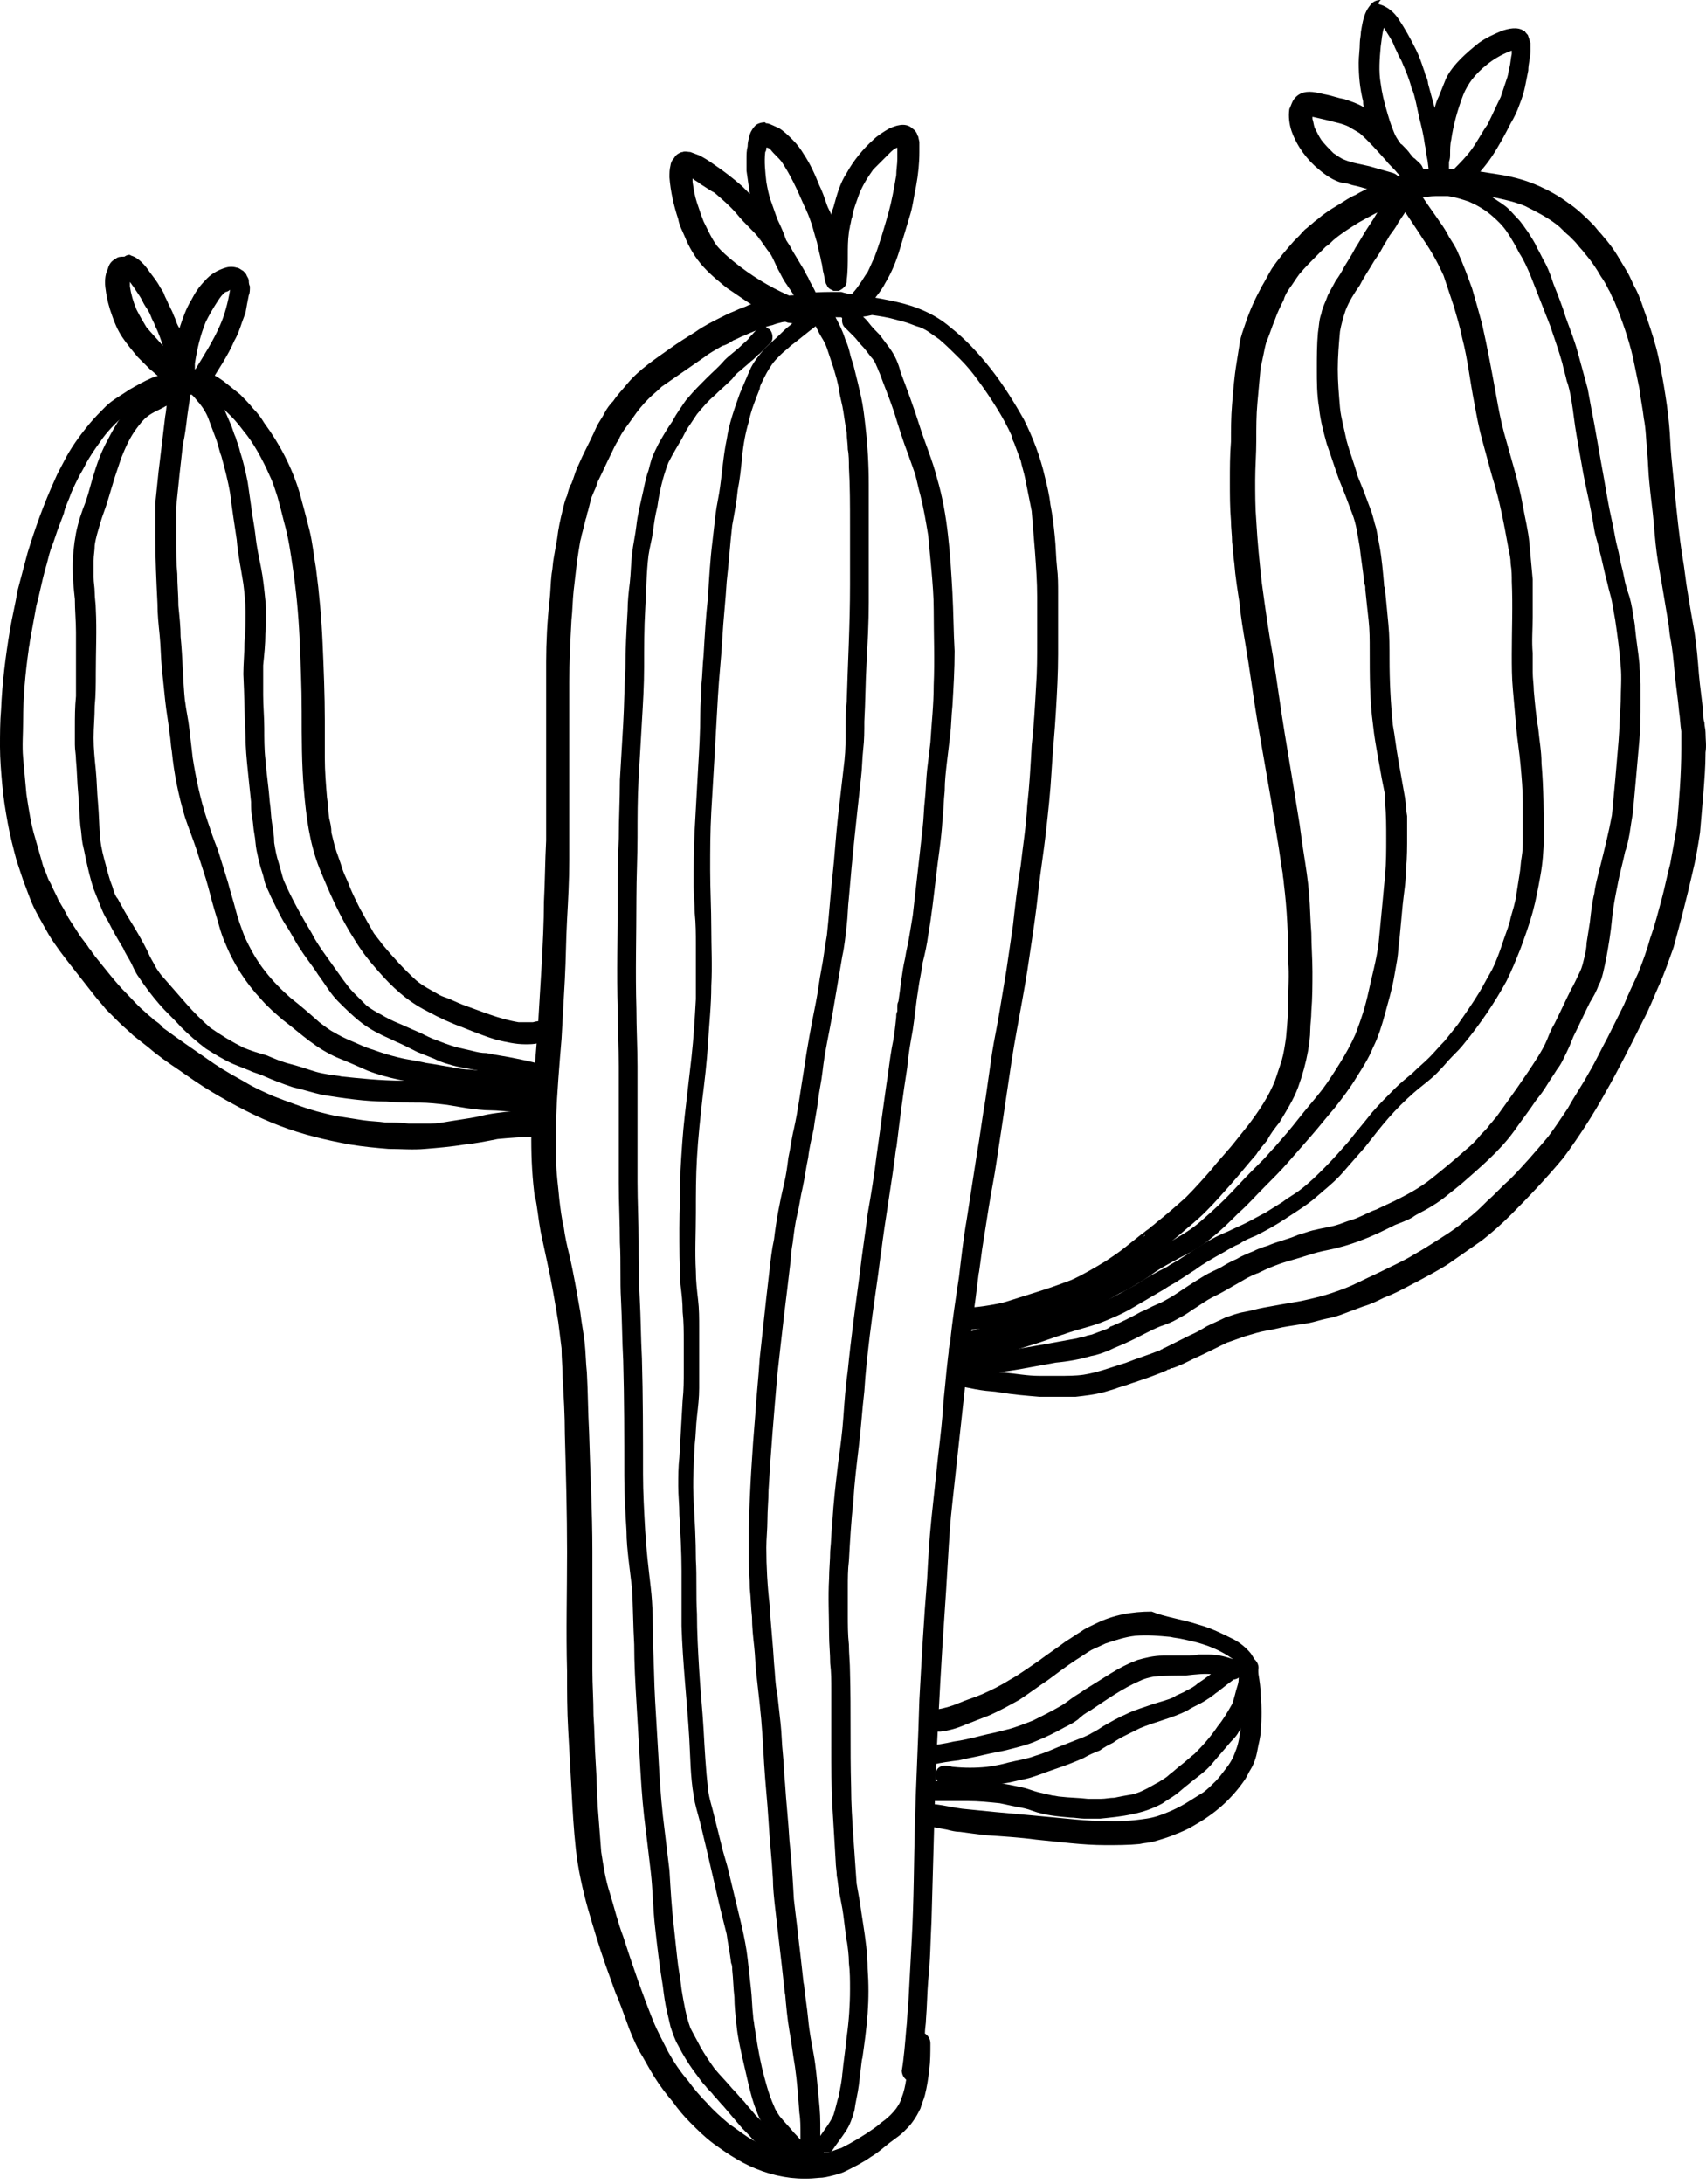 <svg width="279" height="357" viewBox="0 0 279 357" fill="none" xmlns="http://www.w3.org/2000/svg">
<path d="M159.72 212.478C159.72 212.298 159.72 212.298 159.72 212.298V212.118C159.72 212.298 159.72 212.298 159.72 212.478ZM159.179 216.62C159.179 216.44 159.179 216.26 159.179 216.26C159.179 216.44 159.179 216.62 159.179 216.62ZM159.179 216.62C159.179 216.44 159.179 216.44 159.179 216.62C159.179 216.44 159.179 216.62 159.179 216.62ZM159.179 216.98C159.179 216.8 159.179 216.8 159.179 216.62C159.179 216.8 159.179 216.98 159.179 216.98ZM106.6 330.422C106.6 330.602 106.6 330.602 106.78 330.782C106.6 330.602 106.6 330.602 106.6 330.422ZM91.294 195.552C91.294 195.732 91.294 195.912 91.294 195.912C91.294 195.912 91.294 195.732 91.294 195.552ZM165.482 73.287C165.482 73.287 165.482 73.467 165.482 73.287C165.482 73.467 165.482 73.287 165.482 73.287ZM136.851 51.859C135.951 51.859 134.87 51.859 133.97 51.859C133.07 51.859 132.169 52.039 131.269 52.039C130.549 52.219 130.009 52.219 129.288 52.399C128.388 52.579 127.308 52.76 126.407 53.12C124.787 53.48 123.166 54.2 121.546 54.92C121.005 55.1 120.465 55.461 119.925 55.641C119.385 56.001 118.845 56.361 118.124 56.541C117.224 57.081 116.144 57.621 115.243 58.342C112.902 59.962 110.562 61.583 108.221 63.203C107.5 63.924 106.78 64.464 106.06 65.184C105.16 66.084 104.259 67.165 103.539 68.245C102.999 68.966 102.639 69.506 102.098 70.226C101.738 70.766 101.378 71.306 101.198 71.847C100.658 72.567 100.298 73.467 99.938 74.187C99.217 75.628 98.497 77.249 97.777 78.689C97.597 79.229 97.417 79.769 97.237 80.13C97.057 80.49 96.876 81.03 96.696 81.39C96.516 82.11 96.336 82.831 96.156 83.551C95.976 83.911 95.976 84.451 95.796 84.811C95.616 85.531 95.436 86.252 95.256 86.972C95.076 87.512 95.076 87.872 94.896 88.413C94.716 89.493 94.536 90.573 94.356 91.834C94.175 93.454 93.995 94.895 93.815 96.516C93.635 98.136 93.635 99.757 93.455 101.377C93.275 104.799 93.095 108.22 93.095 111.461C93.095 114.702 93.095 117.944 93.095 121.005C93.095 124.246 93.095 127.487 93.095 130.908C93.095 134.149 93.095 137.391 93.095 140.632C93.095 143.873 92.915 147.114 92.735 150.355C92.555 153.597 92.555 156.838 92.375 160.079C92.195 163.32 92.015 166.561 91.835 169.803C91.475 174.124 91.114 178.446 90.934 182.947C90.934 185.108 90.934 187.269 90.934 189.43C90.934 191.591 91.294 193.931 91.475 196.092C91.654 197.533 91.835 199.153 92.195 200.594C92.375 202.034 92.735 203.655 93.095 205.096C93.815 208.157 94.356 211.398 94.896 214.459C95.076 216.08 95.436 217.88 95.616 219.501C95.796 221.122 95.796 222.742 95.976 224.363C96.156 227.604 96.156 230.845 96.336 234.086C96.516 240.569 96.876 247.051 96.876 253.534C96.876 260.016 96.876 266.498 96.876 272.981C96.876 275.502 97.056 277.843 97.056 280.363C97.237 282.884 97.237 285.585 97.417 288.106C97.597 290.627 97.597 293.148 97.777 295.669C97.957 298.01 98.137 300.351 98.317 302.692C98.677 305.032 99.037 307.373 99.757 309.534C100.478 311.875 101.018 314.216 101.918 316.557C103.359 321.058 104.979 325.74 106.78 330.242C107.5 332.042 108.401 333.663 109.301 335.464C110.201 337.084 111.282 338.705 112.542 340.145C113.443 341.406 114.523 342.666 115.603 343.747C116.684 345.007 117.944 346.088 119.205 347.168C120.285 347.888 121.185 348.609 122.266 349.329C123.166 349.869 124.067 350.409 125.147 350.769C126.948 351.49 128.748 352.03 130.729 352.21C131.269 352.21 131.629 352.21 132.169 352.21C132.71 352.21 133.07 352.21 133.61 352.21C134.15 352.03 134.871 352.03 135.411 351.85C136.131 351.67 136.851 351.31 137.571 351.13C139.372 350.229 141.173 349.149 142.973 347.888C143.514 347.528 144.054 346.988 144.594 346.628C145.314 346.088 146.035 345.367 146.575 344.647C146.935 344.107 147.295 343.567 147.475 342.846C147.835 341.946 148.015 341.046 148.195 339.965L148.015 339.785C147.655 339.425 147.475 338.885 147.475 338.525C147.835 336.364 148.015 334.023 148.195 331.862C148.375 330.422 148.375 328.801 148.556 327.361C148.736 323.939 148.916 320.698 149.096 317.277C149.456 310.795 149.456 304.312 149.636 297.65C149.816 290.987 150.176 284.505 150.356 277.842C150.716 271.36 151.076 264.698 151.617 258.215C151.797 254.794 151.977 251.553 152.337 248.132C152.697 244.71 153.057 241.469 153.417 238.048C153.777 234.987 154.138 231.926 154.318 228.864C154.678 225.623 154.858 222.562 155.398 219.321C155.758 215.72 156.298 212.298 156.839 208.697C157.199 205.636 157.559 202.395 158.099 199.334C158.639 195.912 159.179 192.311 159.72 188.89C160.26 185.829 160.62 182.767 161.16 179.706C161.52 177.185 161.88 174.664 162.241 172.143C162.601 169.803 163.141 167.462 163.501 165.121C163.861 162.96 164.221 160.799 164.581 158.638C164.942 156.118 165.302 153.777 165.662 151.256C166.022 148.015 166.382 144.773 166.922 141.532C167.282 138.291 167.823 135.05 168.003 131.629C168.363 128.387 168.543 125.146 168.723 121.905C169.083 118.664 169.263 115.423 169.443 112.181C169.623 109.66 169.623 107.32 169.623 104.799C169.623 102.458 169.623 99.937 169.623 97.596C169.623 95.075 169.443 92.734 169.263 90.213C169.083 88.052 168.903 85.712 168.723 83.551C168.363 81.75 168.003 79.95 167.643 78.149C167.463 77.249 167.102 76.168 166.922 75.268C166.562 74.368 166.202 73.287 165.842 72.387C165.662 72.027 165.482 71.666 165.482 71.306C164.762 69.686 163.861 68.065 162.961 66.625C162.061 65.184 160.98 63.563 159.9 62.123C158.999 60.862 158.099 59.782 157.019 58.702C155.938 57.621 154.858 56.541 153.597 55.461C153.057 55.1 152.337 54.56 151.797 54.2C151.257 53.84 150.536 53.48 149.816 53.3C149.276 53.12 148.916 52.94 148.375 52.76C147.655 52.579 147.115 52.399 146.395 52.219C145.134 51.859 143.874 51.679 142.613 51.499C140.453 52.039 138.652 51.859 136.851 51.859ZM141.533 48.438C143.154 48.618 144.954 48.978 146.575 49.338C149.816 50.059 152.877 51.319 155.398 53.48C157.919 55.461 160.08 57.801 162.061 60.322C164.041 62.843 165.842 65.724 167.463 68.605C168.903 71.486 170.164 74.728 170.884 77.969C171.244 79.409 171.604 80.85 171.784 82.47C172.144 84.271 172.324 85.892 172.504 87.692C172.684 89.313 172.684 91.114 172.865 92.734C173.045 94.175 173.045 95.615 173.045 96.876C173.045 98.676 173.045 100.477 173.045 102.278C173.045 103.898 173.045 105.519 173.045 106.959C173.045 110.021 172.865 113.262 172.684 116.323C172.504 119.564 172.144 122.985 171.964 126.227C171.784 129.468 171.424 132.709 171.064 135.95C170.704 139.191 170.163 142.433 169.803 145.674C169.443 149.275 168.903 152.696 168.363 156.298C167.463 162.78 166.022 169.082 165.122 175.565C164.401 180.427 163.681 185.288 162.961 189.97C162.601 192.491 162.061 195.012 161.7 197.353C161.34 199.694 160.98 201.854 160.62 204.195C160.44 205.636 160.26 206.896 160.08 208.157V207.977C159.9 209.417 159.72 210.858 159.54 212.298V212.478V212.298C159.54 212.478 159.54 212.478 159.54 212.658C159.54 212.478 159.54 212.478 159.54 212.298C159.36 213.559 159.179 214.999 158.999 216.26C158.999 216.44 158.999 216.44 158.999 216.62V216.44C158.639 219.501 158.279 222.742 157.919 225.803C157.559 229.044 157.199 232.466 156.839 235.707C156.478 238.948 156.118 242.369 155.758 245.611C155.398 248.672 155.218 251.733 155.038 254.794C154.678 261.456 154.138 268.119 153.777 274.961C153.417 281.624 153.057 288.106 152.877 294.769C152.697 301.251 152.517 307.553 152.337 314.036C152.157 317.277 152.157 320.518 151.797 323.759C151.617 325.92 151.617 327.901 151.437 330.062C151.437 330.782 151.257 331.682 151.257 332.403C151.797 332.763 152.157 333.303 152.157 334.023C152.157 335.464 152.157 336.904 151.977 338.345C151.797 339.785 151.617 341.046 151.257 342.486C151.076 343.207 150.716 343.927 150.536 344.647C150.176 345.367 149.816 346.088 149.276 346.808C148.916 347.348 148.375 347.888 147.835 348.428C147.295 348.969 146.755 349.329 146.035 349.869C144.774 350.769 143.694 351.85 142.433 352.57C141.173 353.47 139.732 354.191 138.292 354.911C137.571 355.271 136.851 355.451 136.131 355.631C135.411 355.811 134.69 355.991 133.97 355.991C132.35 356.171 130.909 356.171 129.288 355.991C126.227 355.631 123.166 354.551 120.465 352.93C119.205 352.21 117.944 351.31 116.684 350.409C115.243 349.329 114.163 348.248 112.902 346.988C111.822 345.908 110.922 344.827 110.021 343.567C108.941 342.306 107.861 340.866 106.96 339.425C106.06 337.985 105.34 336.544 104.439 335.104C103.719 333.663 102.999 332.042 102.459 330.422C101.918 328.981 101.378 327.361 100.658 325.74C100.118 324.3 99.578 322.679 99.037 321.238C97.957 318.177 97.056 315.116 96.156 312.055C95.256 308.814 94.536 305.573 94.175 302.331C93.815 299.09 93.635 295.849 93.455 292.428C93.275 289.187 93.095 285.945 92.915 282.704C92.735 279.643 92.735 276.402 92.735 273.161C92.555 266.678 92.735 260.196 92.735 253.714C92.735 247.411 92.555 240.929 92.375 234.447C92.375 231.385 92.195 228.324 92.015 225.263C92.015 223.642 91.835 222.022 91.835 220.401C91.655 218.961 91.475 217.52 91.294 216.08C90.754 212.839 90.214 209.597 89.494 206.356C89.134 204.735 88.773 202.935 88.413 201.314C88.053 199.334 87.873 197.353 87.513 195.552C87.513 195.732 87.513 195.912 87.513 196.092C86.613 189.61 86.793 182.947 87.333 176.285C87.513 173.044 87.873 169.803 88.053 166.561C88.233 163.5 88.413 160.439 88.594 157.558C88.773 154.137 88.954 150.716 88.954 147.474C89.134 144.053 89.134 140.812 89.314 137.391C89.314 134.33 89.314 131.268 89.314 128.207C89.314 124.786 89.314 121.365 89.314 117.944C89.314 114.702 89.314 111.461 89.314 108.22C89.314 104.979 89.494 101.557 89.854 98.316C90.034 96.876 90.034 95.255 90.214 93.815C90.394 92.914 90.394 92.014 90.574 91.114C90.754 90.033 90.934 89.133 91.114 88.052C91.294 86.432 91.655 84.811 92.015 83.371C92.195 82.65 92.375 81.75 92.735 81.03C92.915 80.31 93.095 79.589 93.455 79.049C93.815 78.149 93.995 77.429 94.356 76.528C94.716 75.808 95.076 74.908 95.436 74.187C96.156 72.747 96.876 71.306 97.597 69.686C97.957 68.966 98.497 68.245 98.857 67.525C99.217 66.805 99.758 66.084 100.298 65.544C101.018 64.464 101.918 63.563 102.639 62.663C104.619 60.322 107.14 58.702 109.661 56.901C110.922 56.001 112.362 55.1 113.803 54.2C115.063 53.3 116.504 52.579 117.944 51.859C118.304 51.679 118.665 51.499 119.025 51.319C119.385 51.139 119.925 50.959 120.285 50.779C121.005 50.419 121.726 50.239 122.446 49.878C123.346 49.518 124.067 49.338 124.967 49.158C125.687 48.978 126.587 48.798 127.488 48.618C128.208 48.438 129.108 48.258 129.829 48.258C130.549 48.078 131.449 48.078 132.169 47.898C133.79 47.718 135.411 47.718 137.211 47.718C137.391 47.718 137.391 47.718 137.571 47.718C138.652 48.078 140.092 48.258 141.533 48.438Z" fill="black"/>
<path d="M87.152 167.282C87.152 167.282 86.972 167.282 87.152 167.282C86.972 167.282 87.152 167.282 87.152 167.282ZM15.126 156.478L15.306 156.658C15.306 156.478 15.126 156.478 15.126 156.478ZM14.225 155.217C14.225 155.217 14.405 155.217 14.225 155.217C14.405 155.217 14.225 155.217 14.225 155.217ZM36.553 62.303C37.454 63.023 38.354 63.744 39.255 64.464C39.975 65.184 40.695 65.904 41.415 66.805C42.136 67.525 42.676 68.245 43.216 69.146C45.737 72.567 47.718 76.348 48.978 80.49C49.518 82.471 50.059 84.451 50.599 86.612C51.139 88.773 51.319 90.934 51.679 92.914C52.219 97.056 52.579 101.017 52.759 105.159C52.94 109.3 53.12 113.622 53.12 117.764C53.12 119.744 53.12 121.905 53.12 123.886C53.12 126.047 53.3 128.207 53.48 130.368C53.66 131.449 53.66 132.529 53.84 133.789C54.02 134.51 54.2 135.23 54.2 136.13C54.38 136.851 54.56 137.571 54.74 138.291C55.1 139.552 55.641 140.812 56.001 142.072C56.361 143.153 56.901 144.053 57.261 145.134C57.801 146.394 58.342 147.474 58.882 148.555C59.422 149.455 59.962 150.536 60.502 151.436C60.862 151.976 61.042 152.516 61.403 152.876C61.763 153.417 62.123 153.777 62.483 154.317C64.284 156.478 66.084 158.459 68.065 160.259C69.145 161.16 70.226 161.7 71.486 162.42C72.027 162.78 72.567 162.96 73.107 163.14C74.007 163.5 74.728 163.86 75.628 164.221C78.689 165.301 81.57 166.562 84.811 167.102C85.531 167.102 86.252 167.102 87.152 167.102C87.692 166.922 88.413 166.922 88.953 166.742C89.853 166.561 90.933 167.102 91.114 168.002C91.294 168.902 90.753 169.983 89.853 170.163C89.313 170.343 88.593 170.523 88.052 170.523C87.332 170.703 86.612 170.703 85.892 170.703C84.271 170.703 82.831 170.343 81.21 169.983C79.409 169.443 77.609 168.722 75.808 168.002C73.827 167.282 71.847 166.381 69.866 165.301C66.624 163.68 64.104 161.34 61.763 158.639C60.322 157.018 59.062 155.397 57.981 153.597C55.641 149.995 53.84 145.854 52.219 141.892C50.599 137.751 50.059 133.429 49.698 129.108C49.338 124.966 49.338 120.645 49.338 116.323C49.338 112.181 49.158 108.22 48.978 104.078C48.798 100.297 48.438 96.516 47.898 92.914C47.538 90.393 47.177 87.873 46.457 85.352C46.097 83.911 45.737 82.471 45.377 81.21C45.017 80.13 44.657 78.869 44.116 77.789C43.576 76.528 42.856 75.088 42.136 73.827C41.415 72.567 40.695 71.486 39.795 70.406C39.255 69.686 38.534 68.785 37.814 68.065C37.094 67.345 36.373 66.625 35.473 65.904C35.653 66.084 35.653 66.085 35.833 66.264C35.473 66.085 35.293 65.724 34.933 65.544C34.213 65.004 33.312 64.464 32.412 64.104C31.872 63.924 31.151 63.744 30.611 63.563C29.891 63.563 29.351 63.563 28.811 63.563C27.73 63.744 26.65 64.104 25.569 64.644C23.769 65.544 21.968 66.625 20.348 67.885C18.907 69.146 17.466 70.586 16.386 72.207C15.486 73.467 14.585 74.728 13.865 76.168C13.505 76.888 13.145 77.429 12.785 78.149C12.245 79.229 11.704 80.31 11.344 81.39C10.984 82.29 10.624 83.011 10.444 83.911C10.084 84.811 9.724 85.892 9.363 86.792C9.003 87.873 8.643 88.953 8.283 89.853C7.923 90.934 7.743 92.014 7.383 93.094C6.843 95.075 6.482 97.056 5.942 99.037C5.582 101.017 5.222 102.998 4.862 104.979C4.862 105.339 4.682 105.879 4.682 106.239C4.142 110.021 3.781 113.982 3.781 117.944C3.781 119.924 3.601 121.905 3.781 123.886C3.961 125.867 4.142 127.847 4.322 129.828C4.682 132.169 5.042 134.69 5.762 137.031C6.122 138.291 6.482 139.552 6.843 140.812C7.023 141.532 7.203 142.072 7.563 142.793C7.743 143.333 7.923 143.873 8.283 144.413C8.643 145.314 9.183 146.214 9.544 147.114C10.084 148.015 10.624 148.915 11.164 149.995C11.704 150.896 12.245 151.616 12.785 152.516C13.325 153.417 14.045 154.137 14.585 155.037L14.765 155.217C14.945 155.397 14.945 155.577 15.126 155.758C15.306 155.938 15.486 156.298 15.666 156.478C17.286 158.459 18.907 160.619 20.708 162.42C21.608 163.32 22.508 164.401 23.589 165.301C24.129 165.841 24.669 166.201 25.209 166.742C25.75 167.102 26.29 167.462 26.65 168.002C29.351 169.983 32.232 171.963 35.113 173.944C36.733 175.025 38.354 175.925 39.975 176.825C41.415 177.726 43.036 178.446 44.656 179.166C46.997 180.067 49.338 180.967 51.859 181.687C53.3 182.047 54.56 182.407 56.001 182.587C57.081 182.767 58.342 182.948 59.422 183.128C60.682 183.308 61.763 183.308 63.023 183.488C64.284 183.488 65.544 183.488 66.805 183.668C68.065 183.668 69.145 183.668 70.406 183.668C71.486 183.668 72.387 183.488 73.467 183.308C74.547 183.128 75.808 182.948 76.888 182.768C78.149 182.587 79.229 182.227 80.49 182.047C82.831 181.687 85.352 181.507 87.692 181.507C88.773 181.507 89.673 182.407 89.673 183.668C89.673 184.748 88.773 185.649 87.692 185.829C85.532 185.829 83.371 186.009 81.39 186.189C79.589 186.549 77.789 186.909 75.988 187.089C73.827 187.449 71.666 187.629 69.506 187.809C67.525 187.989 65.544 187.809 63.563 187.809C61.403 187.629 59.422 187.449 57.261 187.089C53.3 186.369 49.518 185.469 45.737 184.028C41.956 182.587 38.174 180.607 34.573 178.446C32.772 177.365 30.971 176.105 29.171 174.845C27.55 173.764 25.75 172.504 24.309 171.243C23.409 170.523 22.688 169.983 21.788 169.263C21.068 168.542 20.167 167.822 19.447 167.102C18.727 166.381 18.007 165.661 17.286 164.941C16.746 164.221 16.026 163.5 15.486 162.78C14.225 161.16 12.785 159.359 11.524 157.738C10.264 156.118 9.003 154.497 7.923 152.696C6.843 150.716 5.582 148.735 4.862 146.754C4.502 145.854 4.142 144.773 3.781 143.873C3.421 142.793 3.061 141.712 2.701 140.632C2.161 138.651 1.621 136.49 1.26 134.51C0.9 132.529 0.54 130.368 0.36 128.207C0.18 126.227 0 124.066 0 122.085C0 120.104 1.09877e-05 117.944 0.18 115.963C0.36 111.641 0.9 107.32 1.621 102.998C1.981 100.837 2.521 98.677 2.881 96.516C3.421 94.535 3.961 92.374 4.502 90.393C5.762 86.252 7.203 82.29 9.003 78.329C9.363 77.429 9.904 76.528 10.444 75.448C11.524 73.287 12.965 71.306 14.585 69.326C15.486 68.245 16.386 67.345 17.286 66.445C18.367 65.364 19.807 64.644 21.068 63.744C22.328 63.023 23.589 62.303 24.849 61.763C26.29 61.223 27.73 60.862 29.171 60.682C29.531 60.682 29.711 60.682 30.071 60.682C32.052 59.782 34.573 60.862 36.553 62.303Z" fill="black"/>
<path d="M160.079 277.663C159.899 277.663 159.899 277.843 159.719 277.843C159.719 277.663 159.899 277.663 160.079 277.663ZM196.092 265.598C198.073 266.138 199.873 267.039 201.674 267.939C202.754 268.479 203.835 269.379 204.555 270.28C204.915 270.82 205.275 271.36 205.455 272.08C205.635 272.621 205.815 273.161 205.815 273.701C205.996 274.781 206.176 276.042 206.176 277.122C206.356 279.103 206.356 280.904 206.176 282.884C206.176 283.965 205.816 285.045 205.635 286.126C205.455 287.206 205.095 288.286 204.555 289.187C204.195 289.727 204.015 290.267 203.655 290.807C202.574 292.428 201.134 294.049 199.693 295.309C198.253 296.569 196.632 297.65 195.012 298.55C194.111 299.09 193.211 299.451 192.311 299.811C191.05 300.351 189.79 300.711 188.529 301.071C187.809 301.251 187.089 301.251 186.368 301.431C184.568 301.611 182.587 301.611 180.786 301.611C177.005 301.611 173.224 301.071 169.442 300.711C166.741 300.351 163.86 300.171 161.159 299.991C159.719 299.811 158.278 299.631 157.018 299.451C156.297 299.451 155.577 299.27 154.857 299.09C153.956 298.91 152.876 298.73 151.976 298.55C151.616 298.55 151.075 298.01 150.895 297.65C150.715 297.29 150.535 296.75 150.715 296.209C150.895 295.669 151.075 295.309 151.616 295.129C151.976 294.949 152.516 294.949 153.056 294.949C154.497 295.129 155.937 295.489 157.378 295.669C159.178 295.849 160.979 296.029 162.78 296.209C164.76 296.389 166.741 296.569 168.722 296.75C170.703 296.93 172.503 297.11 174.484 297.29C176.285 297.47 178.085 297.65 179.886 297.65C181.146 297.65 182.407 297.83 183.667 297.65C184.928 297.65 186.188 297.47 187.449 297.29C188.709 297.11 189.79 296.75 191.05 296.209C191.95 295.849 193.031 295.309 193.931 294.769C194.831 294.229 195.912 293.508 196.812 292.968C197.532 292.428 198.073 291.888 198.793 291.168C199.333 290.627 199.873 289.907 200.414 289.187C201.134 288.286 201.674 287.386 202.034 286.306C202.574 285.045 202.754 283.605 202.934 282.344C203.115 279.823 203.115 277.122 202.754 274.601C202.574 273.881 202.574 273.161 202.394 272.441C202.214 272.261 202.214 271.9 202.034 271.72C201.854 271.54 201.674 271.18 201.314 271C200.594 270.46 199.873 270.1 199.153 269.74C198.073 269.199 196.992 268.839 195.732 268.479C195.012 268.299 194.291 268.119 193.391 267.939C192.671 267.759 192.13 267.759 191.41 267.579C189.429 267.399 187.629 267.219 185.648 267.399C184.027 267.579 182.407 268.119 180.786 268.659C180.066 269.019 179.166 269.379 178.445 269.74C177.545 270.28 176.825 270.82 175.925 271.36C174.304 272.441 172.863 273.521 171.423 274.601C169.802 275.682 168.362 276.762 166.741 277.843C165.121 278.743 163.5 279.643 161.879 280.364C160.439 280.904 159.178 281.444 157.738 281.984C156.477 282.524 155.217 282.884 153.776 283.065C153.236 283.065 152.876 283.064 152.516 282.884C152.156 282.704 151.796 282.344 151.796 281.804C151.616 281.264 151.796 280.904 151.976 280.364C152.156 280.003 152.516 279.643 153.056 279.463C154.317 279.283 155.577 278.923 156.837 278.383C158.098 277.843 159.358 277.482 160.619 276.942C162.239 276.222 163.68 275.502 165.121 274.601C166.741 273.701 168.182 272.621 169.802 271.54C171.243 270.46 172.863 269.379 174.304 268.299C175.204 267.759 175.925 267.219 176.825 266.678C177.545 266.138 178.445 265.778 179.166 265.418C182.047 263.977 185.108 263.437 188.349 263.437C190.51 264.338 193.391 264.698 196.092 265.598Z" fill="black"/>
<path d="M177.182 212.659C177.182 212.659 177.362 212.659 177.362 212.478C177.362 212.659 177.362 212.659 177.182 212.659ZM191.047 223.823C191.047 223.823 191.227 223.823 191.047 223.823C191.227 223.823 191.227 223.823 191.047 223.823ZM190.867 224.003C190.867 224.003 191.047 224.003 191.047 223.823C191.047 223.823 190.867 223.823 190.867 224.003ZM189.607 220.762C189.607 220.762 189.427 220.762 189.607 220.762C189.427 220.762 189.607 220.762 189.607 220.762ZM222.919 209.597C222.739 209.597 222.739 209.597 222.559 209.777C222.739 209.597 222.739 209.597 222.919 209.597ZM187.266 201.855C187.086 202.035 187.086 202.035 186.906 202.215C187.086 202.035 187.266 202.035 187.266 201.855ZM205.093 183.668L204.912 183.848C204.912 183.848 204.912 183.848 205.093 183.668ZM227.781 33.853C227.601 33.853 227.601 34.033 227.421 34.033C227.601 34.033 227.601 33.853 227.781 33.853ZM243.087 31.872C243.267 31.872 243.267 31.872 243.447 31.872C243.447 31.872 243.267 31.872 243.087 31.872ZM239.305 27.73C240.386 27.73 241.286 27.91 242.366 28.09C243.447 28.27 244.707 28.451 245.788 28.631C247.768 28.991 249.749 29.531 251.73 30.431C253.35 31.152 254.971 32.052 256.411 33.132C258.032 34.213 259.293 35.473 260.553 36.734C260.913 37.094 261.273 37.634 261.633 37.994C261.994 38.354 262.354 38.895 262.714 39.255C263.434 40.155 263.974 40.875 264.514 41.776C265.055 42.676 265.595 43.576 266.135 44.477C266.675 45.377 267.035 46.457 267.576 47.358C268.116 48.438 268.476 49.518 268.836 50.599C269.556 52.58 270.277 54.74 270.817 56.721C271.357 58.702 271.717 60.863 272.077 62.843C272.437 65.004 272.798 67.345 272.978 69.506C273.158 71.306 273.158 72.927 273.338 74.728C273.518 76.528 273.698 78.509 273.878 80.31C274.238 83.911 274.598 87.512 275.138 90.934C275.498 92.914 275.679 95.075 276.039 97.056C276.219 98.136 276.399 99.217 276.579 100.297C276.759 101.378 276.939 102.278 277.119 103.358C277.479 105.699 277.659 107.86 277.839 110.201C278.019 112.362 278.38 114.522 278.56 116.683C278.56 117.223 278.56 117.583 278.74 118.124C278.74 118.664 278.92 119.204 278.92 119.744C278.92 120.825 279.1 121.905 278.92 122.985C278.92 125.326 278.74 127.487 278.56 129.828C278.38 131.989 278.199 133.97 278.019 136.13C277.659 138.471 277.299 140.632 276.759 142.793C275.859 146.754 274.778 150.896 273.698 154.857C272.978 156.838 272.257 158.999 271.357 160.979C270.457 162.96 269.736 164.941 268.656 166.922C266.675 170.883 264.695 174.845 262.534 178.626C260.553 182.227 258.212 185.829 255.691 189.25C252.99 192.491 250.109 195.552 247.048 198.613C245.608 200.054 243.987 201.494 242.366 202.755C240.566 204.015 238.765 205.276 236.964 206.536C235.344 207.617 233.543 208.517 231.922 209.417C230.122 210.318 228.321 211.398 226.34 212.118C225.26 212.659 224.18 213.199 222.919 213.559C222.019 213.919 220.938 214.279 220.038 214.639C219.138 214.999 218.057 215.36 216.977 215.54C216.077 215.72 214.996 216.08 214.096 216.26C213.015 216.44 211.755 216.62 210.675 216.8C209.414 216.98 208.334 217.34 207.073 217.52C205.993 217.7 204.913 218.061 203.652 218.421C202.572 218.781 201.671 219.141 200.591 219.501C198.79 220.401 196.99 221.302 195.009 222.202C193.928 222.742 192.848 223.283 191.768 223.643C191.768 223.643 191.768 223.643 191.588 223.643C191.408 223.643 191.408 223.823 191.227 223.823C189.247 224.723 187.086 225.443 184.925 226.163C184.025 226.524 183.124 226.704 182.224 227.064C181.684 227.244 180.964 227.424 180.423 227.604C178.983 227.964 177.542 228.144 175.922 228.324C175.021 228.324 173.941 228.324 173.041 228.324C171.96 228.324 170.88 228.324 169.98 228.324C167.819 228.144 165.658 227.964 163.497 227.604C162.597 227.424 161.517 227.424 160.436 227.244C159.176 227.064 157.735 226.704 156.475 226.524C155.574 226.344 155.034 225.263 155.214 224.363C155.394 223.462 156.475 222.922 157.195 223.102C158.635 223.462 159.896 223.643 161.336 224.003C162.237 224.183 163.317 224.363 164.218 224.363C166.198 224.543 167.999 224.903 169.98 224.903C171.06 224.903 172.14 224.903 173.221 224.903C174.481 224.903 175.922 224.903 177.182 224.723C179.523 224.363 181.864 223.463 184.205 222.742C186.005 222.022 187.806 221.482 189.607 220.762C189.787 220.762 189.787 220.581 189.967 220.581C190.147 220.581 190.147 220.401 190.327 220.401C191.768 219.681 193.208 218.961 194.649 218.241C195.549 217.881 196.449 217.34 197.35 216.8C198.43 216.26 199.33 215.9 200.411 215.36C201.491 214.999 202.392 214.639 203.472 214.459C204.552 214.279 205.633 213.919 206.713 213.739C208.694 213.379 210.675 213.019 212.835 212.659C214.456 212.298 216.077 211.938 217.697 211.398C219.318 210.858 220.758 210.318 222.199 209.597C223.639 208.877 225.26 208.157 226.701 207.437C228.141 206.716 229.762 205.996 231.202 205.096C232.823 204.195 234.443 203.115 235.884 202.215C237.324 201.314 238.585 200.414 239.845 199.334C241.106 198.433 242.186 197.353 243.267 196.273C244.527 195.192 245.608 193.932 246.868 192.851C249.029 190.69 251.19 188.17 253.17 185.829C254.251 184.388 255.331 182.767 256.411 181.147C257.492 179.166 258.752 177.365 259.833 175.385C260.913 173.584 261.813 171.603 262.894 169.623C263.794 167.822 264.695 166.021 265.595 164.221C266.315 162.42 267.215 160.619 267.936 158.999C268.656 157.198 269.376 155.217 269.916 153.237C270.637 151.256 271.177 149.095 271.717 147.114C272.257 145.134 272.617 143.153 273.158 141.172C273.518 139.191 273.878 137.211 274.238 135.05C274.598 130.908 274.958 126.587 274.958 122.445C274.958 121.905 274.958 121.365 274.958 120.825C274.958 120.465 274.958 119.924 274.958 119.564C274.778 118.484 274.778 117.403 274.598 116.323C274.418 114.162 274.058 112.001 273.878 110.021C273.698 108.04 273.518 106.059 273.158 104.259C272.978 103.358 272.978 102.458 272.798 101.558C272.617 100.477 272.437 99.397 272.257 98.316C271.897 96.156 271.537 93.995 271.177 92.014C270.817 89.853 270.637 87.692 270.457 85.532C270.277 83.371 269.916 81.03 269.736 78.869C269.556 77.249 269.556 75.628 269.376 73.827C269.196 72.027 269.196 70.226 268.836 68.425C268.656 66.805 268.296 65.184 268.116 63.564C267.756 61.763 267.396 60.142 267.035 58.342C266.315 55.281 265.235 52.219 263.974 49.158C263.614 48.618 263.434 47.898 263.074 47.358C262.714 46.637 262.354 45.917 261.813 45.197C261.093 43.936 260.373 42.856 259.473 41.776C259.112 41.415 258.932 41.055 258.572 40.695C258.212 40.335 257.852 39.795 257.492 39.435C257.132 39.075 256.772 38.714 256.592 38.534C255.871 37.994 255.331 37.274 254.611 36.734C252.99 35.473 251.19 34.573 249.389 33.672C247.228 32.772 244.887 32.412 242.546 31.872C241.466 31.692 240.206 31.512 238.945 31.512C237.505 31.332 235.884 31.512 234.263 31.692C231.742 32.052 229.402 32.952 227.061 33.853C225.44 34.573 223.819 35.473 222.199 36.373C220.758 37.274 219.318 38.174 218.057 39.255C217.697 39.615 217.337 39.975 216.797 40.335C216.437 40.695 215.897 41.235 215.536 41.595C214.456 42.676 213.376 43.756 212.475 44.837C211.935 45.557 211.395 46.457 210.855 47.178C210.495 47.718 210.134 48.258 209.954 48.978C209.414 50.059 208.874 51.139 208.514 52.219C207.974 53.48 207.613 54.74 207.073 56.001C206.713 57.261 206.533 58.702 206.173 59.962C205.993 61.943 205.813 63.924 205.633 65.904C205.453 67.885 205.453 69.866 205.453 72.027C205.453 74.188 205.273 76.348 205.273 78.509C205.273 80.67 205.273 83.011 205.453 85.171C205.633 88.593 205.993 92.014 206.353 95.255C206.893 99.217 207.433 103.178 208.154 107.14C208.874 111.461 209.414 115.783 210.134 120.104C210.855 124.426 211.575 128.748 212.295 133.249C212.655 135.23 212.835 137.211 213.196 139.372C213.556 141.712 213.916 143.873 214.096 146.214C214.276 148.375 214.276 150.356 214.456 152.516C214.456 154.497 214.636 156.658 214.636 158.819C214.636 160.979 214.636 163.14 214.456 165.301C214.456 166.381 214.276 167.462 214.276 168.362C214.276 169.443 214.096 170.703 213.916 171.783C213.556 173.764 213.015 175.745 212.295 177.726C211.575 179.706 210.315 181.687 209.234 183.488C208.514 184.388 207.794 185.288 207.253 186.369C206.713 187.089 205.993 187.809 205.453 188.71C204.012 190.33 202.752 191.951 201.311 193.572C199.871 195.192 198.61 196.633 197.17 198.073C195.729 199.514 194.109 200.774 192.668 202.035C191.588 202.935 190.507 203.835 189.247 204.736L189.067 204.916C188.526 205.276 187.986 205.816 187.446 206.176C186.546 206.716 185.825 207.437 184.925 207.977C184.025 208.517 183.124 209.057 182.224 209.777C181.324 210.318 180.604 210.858 179.703 211.218C178.623 211.758 177.542 212.298 176.462 212.839H176.642C173.581 214.099 170.52 214.999 167.459 215.9C166.018 216.44 164.578 216.8 162.957 216.98C161.336 217.16 159.716 217.34 158.095 217.34C157.195 217.34 156.295 216.44 156.295 215.54C156.295 214.459 157.195 213.739 158.095 213.739C159.356 213.739 160.616 213.559 161.697 213.379C162.777 213.199 163.857 213.019 164.938 212.659C166.018 212.298 167.279 211.938 168.359 211.578C170.7 210.858 172.861 210.138 175.202 209.237C177.182 208.337 178.983 207.257 180.784 206.176C181.864 205.456 182.944 204.736 183.845 204.015C184.745 203.295 185.645 202.575 186.546 201.855C186.726 201.674 187.086 201.494 187.266 201.314C187.446 201.134 187.806 200.954 187.986 200.774C188.346 200.414 188.707 200.234 189.067 199.874C190.687 198.613 192.308 197.173 193.928 195.732C195.369 194.292 196.81 192.671 198.07 191.231C199.33 189.61 200.771 188.169 202.031 186.549C202.752 185.649 203.472 184.748 204.192 183.848C205.813 181.687 207.433 179.346 208.514 176.645C208.874 175.565 209.234 174.484 209.594 173.404C209.954 172.144 210.134 170.883 210.314 169.623C210.495 167.642 210.675 165.661 210.675 163.68C210.675 161.52 210.855 159.359 210.675 157.198C210.675 152.876 210.495 148.735 209.954 144.413C209.954 143.873 209.774 143.333 209.774 142.793C209.414 140.812 209.234 139.011 208.874 137.031C208.514 134.87 208.154 132.529 207.794 130.368C207.073 126.227 206.353 122.085 205.633 117.944C204.913 113.622 204.372 109.3 203.652 105.159C203.292 102.998 202.932 101.017 202.752 98.857C202.392 96.516 202.031 94.355 201.851 92.014C201.671 90.934 201.671 89.853 201.491 88.593C201.491 87.512 201.311 86.252 201.311 85.171C201.131 83.011 201.131 80.85 201.131 78.689C201.131 76.528 201.131 74.368 201.311 72.207C201.311 70.226 201.311 68.245 201.491 66.085C201.671 63.924 201.851 61.583 202.211 59.422C202.392 58.342 202.572 57.081 202.752 56.001C202.932 54.92 203.292 54.02 203.652 52.94C204.372 50.779 205.273 48.798 206.353 46.817C206.893 45.917 207.433 44.837 207.974 43.936C209.054 42.316 210.314 40.875 211.575 39.435C211.935 39.075 212.115 38.895 212.475 38.534C212.835 38.174 213.196 37.634 213.736 37.274C214.096 36.914 214.636 36.554 214.996 36.194C215.536 35.833 216.077 35.293 216.617 34.933C217.337 34.393 218.237 33.853 219.138 33.312C220.038 32.772 220.758 32.232 221.659 31.872C222.559 31.332 223.639 30.791 224.72 30.431C225.8 29.891 227.061 29.531 228.141 28.991C229.041 28.631 229.942 28.451 230.842 28.09C232.103 27.73 233.543 27.55 234.803 27.55C235.524 27.55 236.064 27.55 236.784 27.55C238.405 27.73 238.945 27.73 239.305 27.73Z" fill="black"/>
<path d="M130.008 48.978C130.188 48.978 130.188 48.978 130.008 48.978C130.188 48.978 130.188 48.978 130.008 48.978ZM138.651 45.017C138.651 45.197 138.651 45.197 138.651 45.377C138.651 45.197 138.651 45.197 138.651 45.017ZM124.066 39.075L124.246 39.255C124.246 39.075 124.066 39.075 124.066 39.075ZM114.522 30.071C114.162 29.711 113.622 29.531 113.262 29.171C113.262 29.351 113.262 29.531 113.262 29.711C113.442 30.972 113.622 32.052 113.982 33.132C114.342 34.213 114.702 35.293 115.063 36.194C115.783 37.634 116.323 38.895 117.223 40.155C118.124 41.235 119.024 41.956 120.104 42.856C122.805 45.017 125.686 46.817 128.928 48.258C129.288 48.438 129.648 48.618 130.008 48.618C130.008 48.438 129.828 48.438 129.828 48.258C129.648 48.078 129.648 47.898 129.468 47.718C129.288 47.358 128.928 46.998 128.748 46.637C128.207 45.917 127.847 45.197 127.487 44.477C126.947 43.576 126.587 42.496 126.047 41.596C125.867 41.415 125.686 41.055 125.506 40.875C125.146 40.335 124.606 39.615 124.246 39.075C123.706 38.354 123.166 37.814 122.625 37.274C121.905 36.554 121.185 35.833 120.465 34.933C119.384 33.673 118.124 32.592 116.863 31.512C116.143 31.152 115.423 30.611 114.522 30.071ZM147.835 23.769C148.015 23.769 148.015 23.769 147.835 23.769C148.015 23.769 148.015 23.769 147.835 23.769ZM125.506 20.168C126.227 20.348 126.767 20.708 127.307 20.888C128.207 21.428 128.928 22.148 129.648 22.869C130.368 23.589 130.908 24.309 131.449 25.209C132.529 26.83 133.249 28.451 133.97 30.251C134.51 31.332 134.87 32.412 135.23 33.492C135.41 34.033 135.77 34.573 135.95 35.113C135.95 34.753 136.13 34.393 136.31 33.853C136.851 31.872 137.391 29.891 138.471 28.271C139.552 26.29 141.172 24.309 142.793 22.869C143.513 22.148 144.413 21.608 145.314 21.068C146.394 20.528 148.015 19.988 149.095 20.888C149.275 21.068 149.635 21.248 149.815 21.608C149.995 21.788 149.995 22.148 150.175 22.328C150.175 22.509 150.356 23.049 150.356 23.229C150.356 23.409 150.356 23.409 150.356 23.589C150.356 23.949 150.356 24.489 150.356 24.849C150.356 26.65 150.176 28.451 149.815 30.431C149.455 32.052 149.275 33.853 148.735 35.473C148.195 37.274 147.655 39.075 147.114 40.875C146.574 42.676 145.854 44.477 144.773 46.277C144.233 47.358 143.333 48.438 142.613 49.338C141.892 50.239 140.992 51.139 140.092 52.039C139.371 52.76 138.291 52.76 137.751 52.039C137.031 51.319 137.031 50.239 137.751 49.698C138.651 48.798 139.732 47.718 140.452 46.637C140.992 45.917 141.352 45.197 141.892 44.477C142.253 43.756 142.613 42.856 142.973 42.136C143.873 39.795 144.593 37.274 145.314 34.753C145.854 32.772 146.214 30.791 146.574 28.631C146.574 27.73 146.754 26.83 146.754 25.93C146.754 25.39 146.754 24.849 146.754 24.129C146.214 24.309 145.854 24.669 145.494 25.029C144.593 25.93 143.693 26.83 142.793 27.73C141.892 28.991 140.992 30.431 140.452 31.872C140.092 32.952 139.552 34.213 139.372 35.473C139.191 35.833 139.191 36.374 139.011 36.914C139.011 37.274 138.831 37.634 138.831 37.994C138.651 39.255 138.651 40.515 138.651 41.596C138.651 43.036 138.651 44.477 138.471 45.737C138.471 46.097 138.471 46.277 138.291 46.637C138.111 46.998 137.571 47.358 137.211 47.538C136.851 47.538 136.671 47.538 136.31 47.538C135.95 47.358 135.41 47.178 135.23 46.637C134.87 46.097 134.87 45.377 134.69 44.657C134.51 44.116 134.51 43.396 134.33 42.856C134.15 41.776 133.789 40.695 133.609 39.615C133.249 38.534 133.069 37.634 132.709 36.554C132.349 35.473 131.989 34.573 131.449 33.492C130.368 30.971 129.288 28.631 127.847 26.47C127.307 25.75 126.587 25.209 126.047 24.489C125.867 24.309 125.686 24.129 125.326 24.129C125.326 24.309 125.326 24.669 125.146 24.849C124.966 26.47 125.146 28.09 125.326 29.711C125.506 30.791 125.686 31.692 126.047 32.772C126.407 33.853 126.767 34.753 127.127 35.833C127.667 36.914 128.207 38.174 128.568 39.255C128.928 39.795 129.288 40.335 129.648 41.055C130.188 41.956 130.728 42.856 131.269 43.756C131.629 44.297 131.809 44.837 132.169 45.377C132.529 46.277 133.069 46.997 133.429 47.898C133.609 48.438 133.429 49.338 132.889 49.698C132.529 50.059 132.169 50.239 131.809 50.239C131.989 50.599 131.989 50.779 131.989 51.139C131.989 52.039 131.088 53.12 130.188 52.94C129.648 52.94 129.288 52.76 128.928 52.76C128.748 52.76 128.568 52.58 128.207 52.58C127.667 52.399 127.127 52.219 126.587 51.859C125.686 51.499 124.966 50.959 124.246 50.599C122.625 49.698 121.185 48.618 119.564 47.538C118.664 46.998 117.944 46.277 117.043 45.557C115.603 44.297 114.342 43.036 113.262 41.235C112.722 40.335 112.362 39.615 112.001 38.714C111.641 37.814 111.101 36.914 110.921 35.833C110.201 33.673 109.661 31.332 109.48 28.991C109.48 28.27 109.48 27.73 109.661 27.01C109.661 26.83 109.841 26.29 110.021 26.11C110.201 25.93 110.381 25.57 110.561 25.39C110.741 25.209 111.281 24.849 111.641 24.849C112.001 24.669 112.542 24.849 112.902 24.849C113.442 25.029 113.802 25.209 114.342 25.39C115.063 25.75 115.963 26.29 116.683 26.83C118.304 27.91 119.924 29.171 121.365 30.431C121.725 30.791 122.265 31.332 122.625 31.692C122.445 30.431 122.265 29.171 122.085 27.91C122.085 27.19 122.085 26.65 122.085 25.93C122.085 25.209 122.085 24.669 122.265 23.949C122.265 23.229 122.445 22.689 122.625 21.968C122.805 21.428 123.166 20.888 123.526 20.528C123.886 20.168 124.606 19.988 125.146 19.988C125.146 20.168 125.326 20.168 125.506 20.168Z" fill="black"/>
<path d="M213.741 21.248C213.741 21.428 213.741 21.428 213.741 21.248C213.741 21.428 213.741 21.428 213.741 21.248ZM238.95 15.306V15.486V15.306ZM225.625 0.72C226.886 1.08 227.966 1.981 228.686 3.061C229.767 4.682 230.667 6.302 231.567 8.103C232.108 9.183 232.468 10.264 232.828 11.344C233.008 11.704 233.008 12.064 233.188 12.425C233.368 12.785 233.548 13.325 233.548 13.685C233.908 14.945 234.268 16.386 234.628 17.646C234.809 16.926 234.989 16.386 235.349 15.666C235.709 14.765 236.069 13.865 236.429 12.965C236.969 11.704 238.05 10.444 238.95 9.543C239.85 8.643 240.931 7.743 241.831 7.023C243.092 6.122 244.352 5.582 245.613 5.042C246.693 4.682 248.133 4.322 249.214 5.042C249.394 5.042 249.394 5.222 249.574 5.402C249.754 5.582 249.934 5.762 249.934 5.942C250.114 6.302 250.114 6.662 250.294 7.023C250.294 7.383 250.294 7.923 250.294 8.283C250.294 9.363 249.934 10.444 249.934 11.524C249.754 12.425 249.574 13.325 249.394 14.225C249.214 15.126 248.854 16.206 248.494 17.106C248.133 18.187 247.593 19.267 247.053 20.167C246.153 21.968 245.072 23.949 243.992 25.569C242.912 27.19 241.471 28.811 240.03 30.251C239.31 30.971 238.23 30.971 237.69 30.251C236.969 29.531 236.969 28.451 237.69 27.73C238.77 26.65 239.85 25.569 240.751 24.309C241.651 23.049 242.371 21.608 243.272 20.348C243.992 18.907 244.712 17.286 245.432 15.846C245.793 14.765 246.153 13.685 246.513 12.605C246.693 12.064 246.693 11.524 246.873 10.984C247.053 10.264 247.053 9.544 247.233 8.823C247.233 8.643 247.233 8.463 247.233 8.283C247.053 8.283 246.873 8.463 246.693 8.463C245.432 9.003 244.172 9.724 243.092 10.624C242.191 11.344 241.471 12.064 240.751 12.965C240.211 13.685 239.67 14.585 239.31 15.486C238.41 17.826 237.69 20.348 237.329 22.868C237.149 23.589 237.149 24.489 237.149 25.209C237.149 25.569 237.149 25.93 236.969 26.47C236.969 26.65 236.969 26.83 236.969 27.01C236.969 27.19 236.969 27.37 236.969 27.55C236.969 27.91 236.789 28.09 236.789 28.451C236.069 29.711 233.908 29.531 233.728 28.09C233.548 27.37 233.548 26.47 233.368 25.75C233.188 25.029 233.188 24.309 233.008 23.589C232.828 22.148 232.468 20.708 232.108 19.267C231.927 18.367 231.747 17.646 231.567 16.746C231.387 16.026 231.207 15.126 230.847 14.405C230.487 12.965 229.947 11.704 229.407 10.444C229.226 9.904 228.866 9.363 228.686 9.003C228.506 8.463 228.146 7.923 227.966 7.383C227.606 6.482 227.066 5.762 226.525 4.862C226.525 4.682 226.345 4.682 226.345 4.502C225.985 5.582 225.985 6.482 225.805 7.563C225.625 9.543 225.445 11.704 225.805 13.685C225.985 15.126 226.345 16.566 226.706 17.827C227.066 19.087 227.426 20.348 227.966 21.608C228.146 22.148 228.506 22.688 228.866 23.229C229.046 23.409 229.046 23.589 229.226 23.589C229.767 24.129 230.307 24.669 230.667 25.209C230.847 25.389 231.027 25.75 231.387 25.93C231.387 25.93 231.387 25.93 231.567 26.11C231.927 26.47 232.468 26.83 232.648 27.37C233.368 28.451 232.468 30.251 231.027 30.071C230.847 30.071 230.667 30.071 230.487 30.071C230.127 29.891 229.767 29.711 229.587 29.531C229.407 29.351 229.226 29.171 229.226 28.991C229.046 28.811 228.686 28.451 228.506 28.27C227.966 27.55 227.246 27.01 226.706 26.29C225.265 24.669 223.824 23.049 222.384 21.788C221.844 21.428 221.123 21.068 220.583 20.708C219.503 20.167 218.242 19.987 216.982 19.627C216.262 19.447 215.361 19.267 214.641 19.087V19.267V19.447C214.821 19.987 214.821 20.348 215.001 20.888C215.361 21.608 215.721 22.328 216.082 22.868C216.622 23.589 217.342 24.309 218.062 25.029C218.603 25.389 219.323 25.93 219.863 26.11C221.123 26.65 222.564 26.83 224.005 27.19C225.265 27.55 226.525 27.91 227.786 28.27C228.866 28.631 229.407 29.711 229.046 30.611C228.686 31.692 227.786 32.232 226.706 31.872C224.905 31.331 222.924 30.611 221.123 30.251C220.583 30.071 220.043 29.891 219.503 29.891C218.062 29.531 216.802 28.631 215.721 27.73C213.741 26.11 212.12 23.949 211.22 21.428C210.86 20.348 210.68 19.087 210.86 17.827C211.04 17.466 211.22 16.926 211.4 16.566C211.76 15.846 212.48 15.306 213.201 15.126C214.461 14.765 215.902 15.306 216.982 15.486C217.882 15.666 218.783 16.026 219.863 16.206C220.943 16.566 222.024 16.926 222.924 17.466L223.104 17.646C222.924 17.286 222.924 16.926 222.924 16.566C222.384 14.405 222.204 12.425 222.204 10.264C222.204 9.183 222.384 8.103 222.384 7.023C222.384 6.482 222.564 5.762 222.564 5.222C222.744 4.142 222.924 2.881 223.464 1.801C223.644 1.441 224.005 0.9 224.365 0.54C224.725 0.18 225.265 0 225.805 0C225.265 0.54 225.445 0.72 225.625 0.72Z" fill="black"/>
<path d="M37.631 47.358C37.451 47.538 37.091 47.718 36.911 47.718C36.37 48.078 36.01 48.618 35.65 49.158C34.93 50.239 34.21 51.499 33.669 52.58C32.769 54.74 32.229 57.081 31.869 59.422C31.869 59.602 31.869 59.602 31.869 59.782C31.869 59.962 31.869 60.322 31.869 60.502C33.309 58.162 34.93 55.641 36.01 53.12C36.731 51.499 37.271 49.518 37.631 47.358ZM37.991 47.178C38.171 47.178 38.171 47.178 37.991 47.178C38.171 47.178 38.171 47.178 37.991 47.178ZM21.245 46.097C21.245 46.277 21.245 46.637 21.245 46.818C21.425 48.078 21.785 49.338 22.325 50.599C22.866 51.679 23.406 52.58 23.946 53.48C24.846 54.56 25.747 55.461 26.647 56.541C26.287 55.461 25.927 54.38 25.387 53.3C25.206 52.76 24.846 52.219 24.666 51.679C24.486 51.139 24.126 50.599 23.766 50.059C23.406 49.518 23.226 48.978 22.866 48.438C22.505 47.898 22.145 47.358 21.785 46.818C21.605 46.637 21.425 46.277 21.245 46.097ZM21.425 44.657C21.425 44.837 21.425 44.657 21.425 44.657V44.657ZM21.425 41.776C22.685 42.136 23.766 43.396 24.486 44.477C25.026 45.197 25.747 46.097 26.107 46.818C26.287 47.178 26.647 47.538 26.827 48.078C27.007 48.618 27.367 49.158 27.547 49.699C27.727 50.059 27.907 50.419 28.087 50.779C28.267 51.139 28.448 51.679 28.628 52.039C28.808 52.58 28.988 53.12 29.348 53.66C29.888 52.039 30.428 50.419 31.329 48.978C31.869 47.898 32.589 46.818 33.489 45.917C34.39 44.837 35.65 44.116 36.911 43.756C37.451 43.576 38.171 43.576 38.711 43.756C39.072 43.756 39.432 44.116 39.792 44.297C39.972 44.477 40.332 44.837 40.332 45.017C40.512 45.377 40.692 45.557 40.692 45.917C40.692 46.097 40.692 46.457 40.872 46.818C40.872 47.358 40.872 47.898 40.692 48.258C40.512 49.158 40.332 50.059 40.152 51.139C39.972 51.679 39.792 52.039 39.612 52.58C39.252 53.66 38.891 54.74 38.351 55.641C37.271 58.162 35.65 60.502 34.21 62.843C33.669 63.564 32.769 63.924 31.869 63.564C31.329 63.203 30.968 62.483 30.968 61.943C30.608 62.303 30.248 62.663 29.528 62.663C29.168 62.663 28.988 62.663 28.628 62.483C28.628 62.483 28.448 62.483 28.448 62.663C28.087 62.843 27.367 62.663 27.007 62.483C26.107 61.763 25.387 61.043 24.486 60.322C23.766 59.602 23.226 59.062 22.505 58.342C21.605 57.261 20.705 56.181 19.985 55.1C19.264 54.02 18.724 52.76 18.364 51.679C17.824 50.239 17.463 48.798 17.284 47.358C17.103 46.277 17.103 45.017 17.644 43.936C17.824 43.216 18.184 42.676 18.904 42.316C19.264 41.956 19.804 41.956 20.345 41.956C20.885 41.596 21.245 41.596 21.425 41.776Z" fill="black"/>
<path d="M147.114 165.121V165.301C146.934 165.301 146.934 165.121 147.114 165.121ZM140.272 50.959C140.812 51.499 141.532 52.039 142.072 52.76C142.613 53.48 143.153 54.02 143.873 54.74C144.413 55.461 144.954 56.181 145.494 56.901C146.394 58.161 146.934 59.422 147.294 60.862C148.375 63.744 149.455 66.625 150.356 69.506C151.256 72.387 152.516 75.268 153.237 78.149C154.137 81.21 154.677 84.271 155.037 87.512C155.397 90.573 155.577 93.635 155.758 96.876C155.938 100.117 155.938 103.358 156.118 106.419C156.118 109.48 155.938 112.361 155.758 115.423C155.577 117.043 155.577 118.664 155.397 120.104C155.217 121.545 155.037 123.165 154.857 124.606C154.677 126.227 154.497 127.667 154.497 129.288C154.317 130.908 154.317 132.529 154.137 133.969C153.957 137.211 153.417 140.272 153.057 143.513C152.696 146.574 152.336 149.815 151.796 152.876C151.616 154.317 151.256 155.938 150.896 157.378C150.716 158.819 150.356 160.259 150.175 161.7C149.815 163.86 149.635 166.021 149.275 168.362C148.915 170.343 148.555 172.324 148.375 174.484C147.655 178.986 147.114 183.308 146.574 187.809C146.574 187.629 146.574 187.449 146.574 187.449C145.854 193.391 144.773 199.153 144.053 205.096V204.916C143.513 209.417 142.793 213.739 142.253 218.241C141.892 221.302 141.532 224.363 141.352 227.424C140.992 230.485 140.812 233.546 140.452 236.427C140.092 239.488 139.732 242.369 139.552 245.431C139.191 248.672 139.011 251.913 138.831 255.154C138.651 256.595 138.651 258.035 138.651 259.476C138.651 260.916 138.651 262.537 138.651 263.977C138.651 265.598 138.651 267.219 138.831 268.839C138.831 270.28 139.011 271.9 139.011 273.341C139.191 279.643 139.011 285.765 139.191 292.068C139.191 294.769 139.371 297.47 139.552 300.171C139.732 302.692 139.912 305.393 140.092 307.914C140.272 308.994 140.452 309.894 140.632 310.975C140.812 312.235 140.992 313.496 141.172 314.576C141.532 316.917 141.892 319.438 141.892 321.779C142.072 324.3 142.072 326.641 141.892 329.161C141.712 331.682 141.352 334.203 140.992 336.724C140.992 336.544 140.992 336.544 140.992 336.364C140.812 337.805 140.632 339.425 140.452 340.866C140.272 342.306 139.912 343.567 139.732 345.007C139.371 346.268 139.011 347.348 138.291 348.429C137.571 349.509 136.851 350.409 136.13 351.49C135.95 351.85 135.41 351.85 135.05 351.85C134.69 351.85 134.33 351.67 133.969 351.49C133.609 351.13 133.609 350.769 133.609 350.409C133.609 350.049 133.789 349.689 133.969 349.329C133.969 349.329 133.969 349.149 134.15 349.149C134.87 348.068 135.77 346.988 136.31 345.728C136.671 344.647 136.851 343.567 137.211 342.486C137.391 341.226 137.751 339.965 137.751 338.705C137.751 338.885 137.751 338.885 137.751 339.065C137.931 337.084 138.291 334.924 138.471 332.943C138.831 330.422 139.011 327.721 139.011 325.2C139.011 323.759 139.011 322.319 138.831 320.878C138.831 319.618 138.651 318.357 138.471 317.097C138.471 317.277 138.471 317.457 138.471 317.457C138.291 316.017 138.111 314.576 137.931 313.135C137.751 311.695 137.391 310.254 137.211 308.994C137.031 308.274 137.031 307.373 136.851 306.653C136.851 305.933 136.67 305.033 136.67 304.312C136.49 301.251 136.31 298.37 136.13 295.309C135.95 292.068 135.95 288.827 135.95 285.585C135.95 282.524 135.95 279.463 135.95 276.222C135.95 274.781 135.95 273.341 135.77 271.9C135.77 270.28 135.59 268.839 135.59 267.219C135.59 264.157 135.41 261.096 135.59 258.035C135.59 256.595 135.77 254.974 135.77 253.534C135.95 251.913 135.95 250.292 136.13 248.672C136.31 245.611 136.67 242.55 137.031 239.488C137.391 236.787 137.751 234.266 137.931 231.565C138.111 229.045 138.291 226.524 138.651 224.003C139.191 218.601 139.912 213.379 140.632 207.977C140.992 204.736 141.532 201.494 141.892 198.433C142.433 195.372 142.973 192.131 143.333 189.07C143.873 185.108 144.413 181.327 144.954 177.365C145.314 175.205 145.494 173.224 145.854 171.243C146.214 169.623 146.394 168.002 146.574 166.201C146.574 165.841 146.574 165.661 146.754 165.301V165.121V164.941C146.754 164.761 146.754 164.761 146.754 164.581C146.754 164.221 146.754 164.041 146.934 163.68C147.294 161.34 147.474 158.999 148.015 156.658C148.195 155.397 148.555 154.137 148.735 152.876C148.915 151.796 149.095 150.716 149.275 149.635C149.635 146.394 149.995 143.333 150.356 140.092C150.536 138.471 150.716 136.851 150.896 135.23C151.076 133.789 151.076 132.169 151.256 130.728C151.436 129.108 151.436 127.487 151.616 125.866C151.796 124.426 151.976 122.805 152.156 121.365C152.336 118.304 152.696 115.243 152.696 112.001C152.876 107.86 152.696 103.718 152.696 99.577C152.696 97.416 152.516 95.435 152.336 93.275C152.156 91.294 151.976 89.493 151.796 87.512C151.436 85.352 151.076 83.191 150.536 81.03C150.175 79.769 149.995 78.689 149.635 77.429C149.275 76.348 148.915 75.448 148.555 74.368C147.655 72.027 146.934 69.686 146.214 67.345C145.494 65.184 144.593 63.023 143.873 61.043C143.693 60.682 143.513 60.142 143.333 59.782C143.153 59.242 142.793 58.702 142.433 58.342C141.892 57.621 141.352 56.901 140.812 56.361C140.452 56.001 140.092 55.461 139.732 55.1C139.191 54.56 138.651 54.02 138.111 53.48C137.571 52.94 137.571 51.859 138.111 51.139C138.471 50.779 138.831 50.599 139.191 50.599C139.552 50.419 139.912 50.599 140.272 50.959Z" fill="black"/>
<path d="M132.169 329.341C132.169 329.522 132.169 329.522 132.169 329.702C132.169 329.522 132.169 329.522 132.169 329.341ZM135.95 50.599C136.851 52.219 137.751 53.84 138.291 55.641C138.651 56.361 138.831 57.081 139.011 57.801C139.192 58.702 139.552 59.422 139.732 60.322C140.092 61.763 140.452 63.203 140.812 64.824C141.172 66.445 141.352 68.065 141.532 69.686C141.892 72.747 142.073 75.988 142.073 79.229C142.073 82.471 142.073 85.712 142.073 88.953C142.073 92.194 142.073 95.255 142.073 98.496C142.073 101.738 141.893 105.159 141.712 108.4C141.532 111.641 141.532 114.702 141.352 117.944C141.352 119.384 141.352 121.005 141.172 122.445C140.992 124.066 140.992 125.686 140.812 127.127C140.092 133.609 139.372 140.092 138.831 146.754C138.651 148.195 138.651 149.815 138.471 151.256C138.291 152.876 138.111 154.677 137.751 156.298C137.211 159.539 136.671 162.6 136.13 165.841C135.59 168.902 134.87 171.964 134.51 175.205C134.33 176.825 133.97 178.266 133.789 179.886C133.609 181.507 133.249 182.948 133.069 184.568C132.709 186.189 132.349 187.629 132.169 189.25C131.809 190.87 131.629 192.491 131.269 194.112C130.908 195.552 130.728 197.173 130.368 198.613C130.008 200.054 129.828 201.674 129.648 203.115C129.468 204.195 129.288 205.276 129.288 206.356V206.176C128.928 209.237 128.568 212.298 128.207 215.179C127.847 218.241 127.487 221.482 127.127 224.723C126.587 231.025 126.047 237.328 125.686 243.63C125.686 245.251 125.506 246.871 125.506 248.492C125.506 249.932 125.326 251.553 125.326 252.993C125.326 256.055 125.506 259.296 125.867 262.357C126.047 265.598 126.407 268.659 126.587 271.9C126.767 273.521 126.767 275.322 127.127 276.942C127.307 278.563 127.487 280.183 127.667 281.804C127.847 283.425 127.847 285.045 128.027 286.666C128.207 288.286 128.207 289.907 128.387 291.528C128.568 294.589 128.928 297.65 129.108 300.891C129.468 304.132 129.648 307.193 129.828 310.435C130.008 312.055 130.188 313.496 130.368 314.936C130.548 316.557 130.728 318.177 130.908 319.618C131.089 321.239 131.269 322.859 131.449 324.48C131.449 324.3 131.449 324.12 131.449 324.12C131.629 326.1 131.989 328.081 132.169 330.062C132.349 332.043 132.709 333.843 133.069 335.824C133.429 337.805 133.609 339.965 133.789 341.946C133.97 343.747 134.15 345.367 134.15 347.168C134.15 348.068 134.15 348.969 134.15 349.869C134.15 350.589 134.15 351.31 134.15 352.03C134.15 352.93 133.429 353.65 132.529 353.65C131.629 353.65 130.908 352.93 130.908 352.03C130.908 350.95 130.908 349.869 130.908 348.789C130.908 347.708 130.908 346.448 130.728 345.367C130.548 342.847 130.368 340.326 130.008 337.805C129.648 335.824 129.468 333.843 129.108 332.042C128.748 329.882 128.568 327.901 128.387 325.74C128.387 325.92 128.387 326.1 128.387 326.1C128.207 324.48 128.027 322.859 127.847 321.239C127.667 319.618 127.487 318.177 127.307 316.557C127.127 314.936 126.947 313.496 126.767 311.875C126.587 310.255 126.407 308.634 126.407 307.193C126.227 303.952 125.867 300.891 125.686 297.65C125.506 294.589 125.146 291.348 124.966 288.286C124.786 285.045 124.606 281.804 124.246 278.563C124.066 276.942 123.886 275.322 123.706 273.701C123.526 272.26 123.526 270.82 123.346 269.199C123.166 267.579 122.985 265.958 122.985 264.338C122.805 262.717 122.805 261.276 122.625 259.656C122.625 258.035 122.445 256.595 122.445 254.974C122.445 253.353 122.445 251.733 122.445 249.932C122.625 243.63 122.986 237.508 123.526 231.205C123.706 228.144 124.066 225.083 124.246 222.022C124.606 218.781 124.966 215.359 125.326 212.118C125.506 210.498 125.686 209.057 125.867 207.437C126.047 205.816 126.227 204.195 126.587 202.575C126.947 199.514 127.487 196.633 128.207 193.571C128.568 192.131 128.748 190.69 128.928 189.25C129.288 187.629 129.468 186.009 129.828 184.568C130.548 181.327 130.908 178.266 131.449 175.025C131.989 171.243 132.709 167.462 133.429 163.861C133.79 162.06 133.97 160.259 134.33 158.459C134.69 156.658 134.87 154.857 135.23 152.876C135.59 149.635 135.77 146.574 136.13 143.333C136.491 140.092 136.671 136.851 137.031 133.609C137.211 131.989 137.391 130.548 137.571 128.928C137.751 127.307 137.931 125.867 138.111 124.246C138.291 122.625 138.291 120.825 138.291 119.204C138.291 117.764 138.291 116.143 138.471 114.702C138.651 108.4 139.011 102.098 139.011 95.615C139.011 92.374 139.011 88.953 139.011 85.712C139.011 82.651 139.011 79.409 138.831 76.348C138.831 75.448 138.831 74.368 138.651 73.467C138.651 72.567 138.471 71.666 138.471 70.766C138.291 69.686 138.111 68.605 137.931 67.345C137.751 66.085 137.391 65.004 137.211 63.744C137.031 62.483 136.671 61.403 136.31 60.142C135.95 59.062 135.59 57.981 135.23 56.901C135.05 56.361 134.69 55.641 134.33 55.1C133.79 54.2 133.429 53.3 132.889 52.399C132.529 51.679 132.709 50.599 133.429 50.239C133.609 50.059 133.97 50.059 134.15 50.059C135.05 49.879 135.59 50.059 135.95 50.599Z" fill="black"/>
<path d="M133.43 51.139C133.79 51.499 133.97 51.859 133.97 52.219C133.97 52.58 133.79 53.12 133.43 53.3C131.99 54.38 130.729 55.461 129.289 56.541C128.748 57.081 128.208 57.441 127.668 57.981C127.128 58.522 126.588 59.062 126.228 59.602C125.867 60.142 125.507 60.682 125.147 61.403C124.967 61.763 124.787 62.123 124.607 62.483C124.427 62.843 124.247 63.203 124.247 63.563C123.527 65.364 122.806 67.165 122.446 68.966C121.906 70.766 121.546 72.747 121.366 74.728C121.186 76.528 121.006 78.329 120.645 80.13C120.465 82.11 120.105 83.911 119.745 85.892C119.385 88.953 119.205 92.014 118.845 95.075C118.665 98.136 118.305 101.197 118.125 104.439C117.944 107.68 117.584 110.741 117.404 113.982C117.224 117.223 117.044 120.284 116.864 123.526C116.684 126.587 116.504 129.648 116.324 132.709C116.144 135.95 116.144 139.011 116.144 142.253C116.144 145.314 116.324 148.555 116.324 151.616C116.324 154.857 116.504 157.918 116.324 161.16C116.324 164.401 115.964 167.462 115.784 170.703C115.604 173.584 115.243 176.645 114.883 179.526C114.523 182.768 114.163 186.009 113.983 189.25C113.803 192.311 113.803 195.192 113.803 198.253C113.803 201.494 113.623 204.555 113.803 207.797C113.803 209.417 113.983 210.858 114.163 212.478C114.343 213.919 114.343 215.54 114.343 216.98C114.343 218.601 114.343 220.221 114.343 221.842C114.343 223.463 114.343 225.083 114.343 226.884C114.343 228.504 114.163 229.945 113.983 231.565C113.803 233.006 113.803 234.627 113.623 236.067C113.443 239.128 113.263 242.369 113.443 245.431C113.623 248.672 113.803 251.733 113.803 254.974C113.983 257.855 113.803 260.916 113.983 263.797C113.983 266.859 114.163 269.92 114.343 272.981C114.523 276.222 114.883 279.463 115.063 282.704C115.243 285.946 115.424 289.187 115.784 292.428C115.964 294.048 116.504 295.489 116.864 297.11C117.224 298.55 117.584 299.991 117.944 301.431C118.305 303.052 118.845 304.492 119.205 306.113C119.565 307.553 119.925 309.174 120.285 310.615C120.645 312.055 121.006 313.676 121.366 315.116C121.726 316.737 122.086 318.538 122.266 320.158C122.446 321.779 122.626 323.399 122.806 325.02C122.986 326.46 122.986 328.081 123.166 329.522C123.166 330.062 123.346 330.602 123.346 330.962C123.707 333.303 124.067 335.644 124.607 337.985C125.147 340.146 125.687 342.306 126.588 344.287C126.768 344.827 127.128 345.367 127.488 345.908C128.208 346.808 129.109 347.708 129.829 348.609C130.549 349.329 131.269 350.229 131.99 350.949C132.17 350.949 132.17 351.13 132.35 351.13C132.89 351.31 133.43 351.49 134.15 351.49C135.051 351.67 135.411 352.75 135.231 353.47C135.051 353.831 134.871 354.191 134.511 354.371C134.15 354.551 133.79 354.551 133.25 354.551C132.53 354.371 131.63 354.191 130.909 353.831C130.009 353.29 129.289 352.57 128.748 351.85C127.848 350.769 126.948 349.869 126.047 348.789C125.507 348.249 124.967 347.528 124.607 346.988C124.247 346.448 123.887 345.547 123.707 345.007C123.166 343.747 122.806 342.306 122.446 340.866C122.086 339.245 121.726 337.805 121.366 336.184C121.006 334.563 120.645 332.943 120.465 331.142C120.285 329.522 120.105 327.901 120.105 326.46C119.925 325.02 119.925 323.579 119.745 321.959C119.745 321.599 119.745 321.239 119.565 320.878C119.385 319.258 119.025 317.637 118.845 316.197C118.485 314.756 118.125 313.316 117.764 311.875C117.044 308.814 116.324 305.573 115.604 302.512C115.243 301.071 114.883 299.451 114.523 298.01C114.163 296.569 113.623 294.949 113.443 293.508C112.903 290.447 112.903 287.206 112.723 284.145C112.362 278.023 111.642 271.9 111.462 265.778C111.462 262.717 111.462 259.836 111.462 256.775C111.462 253.714 111.282 250.653 111.102 247.591C111.102 245.971 110.922 244.53 110.922 242.91C110.922 241.289 110.922 239.849 111.102 238.228C111.282 235.167 111.462 231.926 111.642 228.864C111.822 227.244 111.822 225.623 111.822 224.183C111.822 222.562 111.822 220.942 111.822 219.321C111.822 217.7 111.822 216.08 111.642 214.459C111.642 212.839 111.462 211.398 111.282 209.957C111.102 206.896 111.102 203.835 111.102 200.774C111.102 197.713 111.282 194.472 111.282 191.411C111.462 188.35 111.642 185.288 112.002 182.227C112.362 179.166 112.723 175.925 113.083 172.864C113.443 169.623 113.623 166.561 113.803 163.32C113.803 161.88 113.803 160.259 113.803 158.819C113.803 157.378 113.803 155.758 113.803 154.317C113.803 152.696 113.803 151.076 113.623 149.275C113.623 147.835 113.443 146.394 113.443 144.954C113.443 141.712 113.443 138.651 113.623 135.41C113.803 132.169 113.983 128.928 114.163 125.686C114.343 122.625 114.523 119.744 114.523 116.683C114.523 115.063 114.703 113.622 114.703 112.001C114.883 110.381 114.883 108.76 115.063 107.14C115.243 104.078 115.424 100.837 115.784 97.596C115.964 94.535 116.144 91.474 116.504 88.593C116.684 86.972 116.864 85.532 117.044 83.911C117.224 82.471 117.584 81.03 117.764 79.589C118.125 77.069 118.305 74.368 118.845 71.847C119.205 69.326 120.105 66.805 121.006 64.284C121.546 63.023 122.086 61.763 122.626 60.502C123.166 59.242 124.067 58.161 124.967 57.081C125.867 56.181 126.948 55.281 127.848 54.38C128.929 53.3 130.189 52.399 131.449 51.499C131.81 51.139 132.17 50.959 132.53 50.959C132.71 50.599 133.07 50.779 133.43 51.139Z" fill="black"/>
<path d="M116.683 338.165L116.863 338.345C116.683 338.345 116.683 338.345 116.683 338.165ZM125.867 53.84C126.407 54.38 126.587 55.64 125.867 56.181C125.326 56.721 124.786 57.261 124.246 57.801C123.706 58.161 123.346 58.702 122.806 59.062C122.265 59.602 121.725 59.962 121.185 60.502C120.645 60.862 120.105 61.403 119.744 61.943C118.844 62.843 117.764 63.743 116.863 64.644C115.783 65.544 114.883 66.624 113.982 67.705C113.622 68.245 113.262 68.785 112.902 69.326C112.362 70.046 112.002 70.766 111.641 71.486C110.921 72.747 110.021 74.187 109.301 75.628C108.4 77.969 107.86 80.309 107.5 82.831C107.14 84.271 106.96 85.531 106.78 86.972C106.6 88.232 106.239 89.493 106.059 90.753C105.699 93.634 105.699 96.696 105.519 99.577C105.339 102.638 105.339 105.879 105.339 108.94C105.339 112.001 105.159 114.882 104.979 117.943C104.799 121.005 104.619 124.246 104.439 127.307C104.259 130.548 104.259 133.609 104.259 136.85C104.259 140.092 104.079 143.513 104.079 146.754C104.079 152.876 103.899 158.999 104.079 164.941C104.079 168.002 104.259 171.243 104.259 174.304C104.259 177.545 104.259 180.787 104.259 184.028C104.259 187.089 104.259 190.15 104.259 193.211C104.259 196.452 104.439 199.694 104.439 202.935C104.439 205.996 104.439 209.057 104.619 212.118C104.799 215.359 104.799 218.781 104.979 222.022C105.159 228.324 105.159 234.626 105.159 240.929C105.159 243.99 105.339 247.051 105.519 250.292C105.699 253.353 106.059 256.414 106.42 259.476C106.78 262.537 106.78 265.598 106.78 268.659C106.96 271.9 106.96 274.961 107.14 278.022C107.32 281.083 107.5 284.145 107.68 287.206C107.86 290.447 108.04 293.508 108.4 296.749C108.76 299.81 109.12 302.692 109.481 305.753C109.661 308.814 109.841 311.875 110.201 314.936C110.381 316.557 110.561 318.357 110.741 319.978C110.921 321.779 111.281 323.399 111.461 325.2C111.821 327.361 112.182 329.521 112.902 331.502C113.442 332.583 113.982 333.483 114.523 334.563C115.243 335.824 115.963 336.904 116.863 338.165C117.764 339.245 118.844 340.325 119.744 341.406C120.465 342.126 121.005 342.846 121.725 343.567C122.265 344.287 122.986 345.007 123.526 345.727C123.886 346.088 124.246 346.448 124.606 346.808C125.327 347.528 126.047 348.248 126.947 348.969C128.027 349.689 129.108 350.409 130.188 350.949C130.909 351.309 131.089 352.39 130.728 353.11C130.368 353.83 129.288 354.01 128.568 353.65C127.667 353.11 126.947 352.75 126.047 352.21C125.146 351.67 124.426 350.949 123.706 350.229C123.166 349.869 122.806 349.329 122.265 348.789C121.905 348.428 121.545 348.068 121.365 347.888C120.285 346.628 119.384 345.547 118.304 344.287C117.764 343.747 117.223 343.026 116.683 342.486C116.323 341.946 115.783 341.586 115.423 341.046C114.703 340.325 114.162 339.425 113.442 338.525C112.542 337.264 111.641 335.824 110.921 334.383C110.381 333.483 110.021 332.402 109.661 331.322C109.481 330.602 109.301 329.702 109.121 328.981C108.76 327.541 108.58 326.1 108.4 324.66C107.86 321.418 107.5 318.357 107.14 315.116C106.78 312.055 106.78 308.994 106.42 305.933C106.059 302.872 105.699 299.81 105.339 296.929C104.979 293.688 104.799 290.627 104.619 287.386C104.439 284.325 104.259 281.264 104.079 278.202C103.899 275.141 103.719 271.9 103.719 268.839C103.538 265.778 103.538 262.717 103.358 259.656C103.178 258.215 102.998 256.595 102.818 255.154C102.638 253.533 102.458 251.913 102.458 250.292C102.278 247.231 102.098 244.35 102.098 241.289C102.098 234.987 102.098 228.684 101.918 222.382C101.738 219.141 101.738 215.9 101.558 212.478C101.378 209.417 101.558 206.356 101.378 203.115C101.378 199.874 101.198 196.632 101.198 193.391C101.198 190.33 101.198 187.089 101.198 184.028C101.198 180.787 101.198 177.545 101.198 174.304C101.198 171.243 101.018 168.182 101.018 165.121C100.837 158.999 101.018 152.876 101.018 146.754C101.018 143.513 101.018 140.272 101.198 137.03C101.198 133.789 101.378 130.728 101.378 127.487C101.558 124.426 101.738 121.365 101.918 118.304C102.098 115.242 102.098 112.361 102.278 109.3C102.278 106.059 102.458 102.998 102.638 99.757C102.638 98.316 102.818 96.696 102.998 95.255C103.178 93.634 103.178 92.194 103.358 90.573C103.538 88.953 103.899 87.512 104.079 85.892C104.259 84.271 104.619 82.83 104.979 81.21C105.339 79.769 105.519 78.329 106.059 76.888C106.239 76.168 106.42 75.448 106.6 74.907C106.96 74.007 107.32 73.287 107.68 72.567C108.4 71.306 109.121 70.046 110.021 68.785C110.381 68.065 110.741 67.525 111.101 66.985C111.641 66.264 112.002 65.544 112.542 65.004C113.442 63.923 114.523 62.843 115.603 61.763C116.503 60.862 117.584 59.962 118.484 58.882C119.384 57.981 120.465 57.261 121.365 56.361C121.725 56.001 122.265 55.64 122.625 55.1C123.166 54.56 123.526 54.02 124.066 53.66C124.426 53.3 124.786 53.12 125.146 53.12C125.146 53.48 125.507 53.66 125.867 53.84Z" fill="black"/>
<path d="M238.406 29.891C239.306 30.071 240.026 30.251 240.927 30.611C242.007 30.971 242.907 31.512 243.808 32.052C244.528 32.592 245.428 33.132 246.149 33.672C246.869 34.213 247.409 34.933 248.129 35.653C248.849 36.373 249.39 37.274 249.93 37.994C250.47 38.894 251.01 39.615 251.37 40.515C251.911 41.415 252.271 42.316 252.811 43.216C253.351 44.296 253.711 45.377 254.071 46.457C254.792 48.258 255.512 50.059 256.052 51.859C256.772 53.84 257.493 55.641 258.033 57.621C258.573 59.602 259.113 61.583 259.654 63.563C260.014 65.544 260.374 67.525 260.734 69.326C261.094 71.306 261.454 73.467 261.814 75.448C262.174 77.429 262.535 79.409 262.895 81.57C263.255 83.731 263.795 85.712 264.155 87.872C264.335 88.953 264.695 90.033 264.875 91.114C265.055 92.194 265.416 93.274 265.596 94.355C265.776 95.435 266.136 96.516 266.496 97.596C266.856 98.856 267.036 100.117 267.216 101.377C267.216 101.197 267.216 101.017 267.216 101.017C267.216 101.557 267.396 102.098 267.396 102.638C267.576 104.619 267.937 106.599 268.117 108.58C268.117 109.66 268.297 110.741 268.297 111.821C268.297 112.902 268.297 113.802 268.297 114.882C268.297 116.863 268.297 118.844 268.117 120.825C267.937 122.805 267.756 124.966 267.576 126.947C267.396 128.928 267.216 130.908 267.036 132.889C266.856 133.969 266.676 135.05 266.496 136.31C266.316 137.211 266.136 138.291 265.776 139.191C265.416 140.992 264.875 142.793 264.515 144.773C264.155 146.574 263.795 148.375 263.615 150.355C263.435 152.336 263.075 154.497 262.715 156.478C262.535 157.378 262.354 158.278 262.174 158.999C261.994 159.719 261.814 160.439 261.454 160.979C261.094 162.06 260.554 162.96 260.014 163.86C259.113 165.661 258.213 167.642 257.313 169.442C256.952 170.343 256.592 171.243 256.232 171.963C255.692 173.044 255.332 173.944 254.612 174.844C254.071 175.745 253.531 176.465 252.991 177.365C252.451 178.266 251.911 178.986 251.19 179.886C250.11 181.507 248.849 183.128 247.589 184.928C245.248 188.169 242.007 190.87 238.946 193.571C238.046 194.292 237.145 195.012 236.245 195.732C235.345 196.452 234.444 196.993 233.544 197.533C232.644 198.073 231.743 198.433 231.023 198.973C230.123 199.514 229.042 199.874 228.142 200.234C226.341 201.134 224.541 202.034 222.56 202.755C220.759 203.475 218.778 204.015 216.978 204.375C214.997 204.736 213.196 205.456 211.216 205.996C209.235 206.536 207.434 207.256 205.634 208.157C205.454 208.157 205.273 208.337 205.093 208.337C204.733 208.517 204.373 208.697 204.013 208.877C203.653 209.057 203.113 209.417 202.753 209.597C201.852 210.137 201.132 210.498 200.232 211.038C199.331 211.578 198.431 211.938 197.531 212.478C196.63 213.019 195.91 213.559 195.01 214.099C194.289 214.639 193.389 215.179 192.669 215.54C191.768 216.08 190.868 216.44 189.788 216.8C187.987 217.52 186.186 218.601 184.566 219.321C183.485 219.861 182.405 220.221 181.325 220.761C180.424 221.122 179.524 221.482 178.444 221.662C176.643 222.202 174.662 222.562 172.681 222.742C170.701 223.102 168.72 223.462 166.739 223.823C164.758 224.183 162.598 224.363 160.617 224.723C160.077 224.723 159.717 224.903 159.176 224.903C158.816 224.903 158.276 224.903 157.916 224.723C157.556 224.543 157.376 224.183 157.196 223.823C157.016 223.462 157.196 222.922 157.376 222.562C157.556 222.202 157.916 221.842 158.276 221.842C162.238 221.122 166.199 220.581 170.16 219.861C172.141 219.501 174.122 219.141 176.103 218.781C176.643 218.601 177.003 218.601 177.543 218.421C177.903 218.24 178.444 218.24 178.804 218.06C179.344 217.88 179.704 217.7 180.244 217.52C180.784 217.34 181.325 217.16 181.685 216.8C181.505 216.8 181.505 216.98 181.325 216.98C183.125 216.26 184.926 215.359 186.547 214.459C187.447 214.099 188.347 213.559 189.248 213.199C190.148 212.838 191.048 212.298 191.949 211.758C193.569 210.678 195.19 209.597 196.99 208.517C197.891 207.977 198.791 207.617 199.511 207.256C200.412 206.716 201.312 206.176 202.212 205.816C203.113 205.276 204.013 204.916 204.913 204.555C205.634 204.195 206.534 203.835 207.254 203.655C208.875 202.935 210.675 202.575 212.296 201.854C213.016 201.674 213.917 201.314 214.637 201.134C215.357 200.954 216.257 200.774 217.158 200.594C218.058 200.414 218.778 200.234 219.679 199.874C220.579 199.514 221.479 199.334 222.2 198.973C223.1 198.613 224 198.073 225.081 197.713C226.161 197.173 227.422 196.632 228.502 196.092C228.322 196.092 228.322 196.272 228.142 196.272C230.303 195.192 232.283 194.112 234.084 192.671C235.885 191.231 237.865 189.61 239.666 187.989C240.566 187.269 241.467 186.369 242.187 185.468C242.727 184.928 243.267 184.388 243.628 183.848C243.988 183.488 244.348 182.947 244.708 182.587C247.049 179.346 249.39 176.105 251.551 172.684C252.091 171.783 252.631 170.883 252.991 169.983C253.351 169.082 253.711 168.182 254.252 167.282C255.152 165.481 256.052 163.5 256.953 161.7C257.493 160.799 257.853 159.899 258.393 158.819C258.753 158.098 258.933 157.198 259.113 156.478C259.293 155.757 259.473 154.857 259.473 154.137C259.653 153.056 259.834 151.796 260.014 150.716C260.194 149.095 260.374 147.474 260.734 146.034C260.914 144.593 261.274 143.333 261.634 141.892C262.354 139.011 263.075 136.13 263.615 133.249C263.795 131.268 263.975 129.468 264.155 127.487C264.335 125.326 264.515 123.345 264.695 121.185C264.875 119.024 264.875 116.863 265.055 114.702C265.055 112.722 265.236 110.741 265.055 108.94C264.875 106.419 264.515 103.898 264.155 101.377C263.975 100.297 263.795 99.397 263.615 98.316C263.435 97.416 263.075 96.336 262.895 95.435C262.354 93.454 261.994 91.474 261.454 89.493C261.274 88.593 260.914 87.692 260.734 86.612C260.554 85.531 260.374 84.451 260.194 83.551C259.834 81.57 259.293 79.409 258.933 77.429C258.573 75.448 258.213 73.287 257.853 71.306C257.493 69.326 257.313 67.345 256.953 65.184C256.772 64.284 256.592 63.203 256.232 62.303C256.052 61.403 255.692 60.322 255.512 59.422C254.972 57.441 254.251 55.46 253.531 53.3C252.991 51.859 252.451 50.599 251.911 49.158C251.37 47.718 250.83 46.457 250.29 45.017C249.75 43.756 249.21 42.496 248.489 41.415C247.949 40.335 247.229 39.074 246.509 37.994C245.788 36.914 244.888 36.013 243.808 35.113C242.727 34.213 241.467 33.492 240.206 32.952C239.126 32.592 238.046 32.232 236.785 32.052C236.065 32.052 235.345 32.052 234.804 32.052C233.904 32.052 233.184 32.232 232.283 32.232C231.383 32.232 230.663 31.512 230.663 30.611C230.663 29.711 231.383 28.991 232.283 28.991C233.364 28.991 234.444 28.811 235.345 28.811C235.525 28.811 235.705 28.811 235.885 28.811C236.605 29.711 237.505 29.891 238.406 29.891Z" fill="black"/>
<path d="M232.11 31.332C233.19 33.132 234.451 34.753 235.531 36.373C236.071 37.094 236.612 37.994 236.972 38.714C237.512 39.615 238.052 40.335 238.412 41.235C239.313 43.216 240.033 45.197 240.753 47.178C241.293 48.978 241.834 50.959 242.374 52.94C243.274 56.901 243.994 60.863 244.715 64.824C245.075 66.805 245.435 68.785 245.975 70.766C246.515 72.747 247.056 74.548 247.596 76.528C248.136 78.509 248.676 80.49 249.036 82.651C249.396 84.631 249.937 86.792 250.117 88.773C250.297 90.754 250.477 92.734 250.657 94.715C250.657 96.696 250.657 98.677 250.657 100.837C250.657 102.818 250.477 104.799 250.657 106.779C250.657 107.86 250.657 108.76 250.657 109.841C250.657 110.921 250.837 112.001 250.837 112.902C251.017 114.882 251.197 117.043 251.557 119.024C251.737 121.005 252.097 122.805 252.097 124.786C252.457 128.928 252.458 133.069 252.458 137.031C252.458 139.011 252.277 141.172 251.917 143.153C251.557 145.134 251.197 147.114 250.657 149.095C250.117 151.076 249.396 153.057 248.676 155.037C247.956 156.838 247.236 158.639 246.335 160.439C244.354 164.041 242.014 167.462 239.493 170.523C238.953 171.243 238.232 171.963 237.512 172.684C236.792 173.404 236.252 174.124 235.531 174.845C234.271 176.285 232.65 177.366 231.21 178.626C229.769 179.886 228.329 181.327 227.068 182.768C225.808 184.208 224.547 185.829 223.287 187.449C222.026 188.89 220.766 190.33 219.505 191.771C218.245 193.211 216.624 194.472 215.184 195.732C213.743 196.993 211.943 198.073 210.322 199.154C208.701 200.234 207.081 201.134 205.28 202.035C204.38 202.395 203.479 202.755 202.759 203.295C201.859 203.655 200.959 204.195 200.058 204.736C198.438 205.636 196.817 206.536 195.376 207.617C194.476 208.157 193.756 208.697 192.856 209.237C192.135 209.777 191.235 210.138 190.515 210.678C188.714 211.758 187.093 212.659 185.293 213.739C183.492 214.819 181.691 215.54 179.891 216.26C177.91 216.98 176.109 217.34 174.129 218.06C172.328 218.601 170.527 219.321 168.727 219.861C166.926 220.401 165.305 220.942 163.505 221.302C162.244 221.662 161.164 221.842 159.903 222.202C159.183 222.382 158.463 222.382 157.743 222.562C157.202 222.562 156.662 222.562 156.122 222.202C155.402 221.842 155.042 220.942 155.222 220.221C155.402 219.321 156.302 218.781 157.202 219.141C157.382 219.141 157.563 219.321 157.563 219.321C157.743 219.321 158.103 219.321 158.283 219.321C159.903 219.141 161.524 218.601 162.965 218.241C164.765 217.7 166.566 217.16 168.366 216.62C170.167 216.08 171.968 215.359 173.949 214.819C175.749 214.279 177.55 213.739 179.351 213.199C179.891 213.019 180.251 212.839 180.791 212.658C182.592 211.758 184.212 210.858 185.833 209.957C187.454 208.877 189.074 207.977 190.875 207.076C191.595 206.536 192.495 206.176 193.216 205.636C194.116 205.096 194.836 204.556 195.737 204.015C197.357 202.935 198.978 202.035 200.778 201.314C201.859 200.774 202.759 200.414 203.84 199.874C204.92 199.334 205.82 198.793 206.901 198.253C207.801 197.713 208.881 196.993 209.782 196.453C210.682 195.732 211.763 195.192 212.663 194.472C214.103 193.391 215.364 192.131 216.624 190.87C218.065 189.43 219.325 187.989 220.586 186.549C221.846 184.928 223.107 183.488 224.367 181.867C225.628 180.427 226.888 179.166 228.149 177.906C229.049 177.005 229.949 176.285 231.03 175.385C231.93 174.484 232.83 173.764 233.731 172.864C234.631 171.964 235.351 171.063 236.252 170.163C236.972 169.263 237.692 168.362 238.412 167.462C239.673 165.661 240.933 163.861 242.014 162.06C242.554 161.16 243.094 160.079 243.634 159.179C244.174 158.278 244.535 157.378 244.895 156.478C245.255 155.577 245.615 154.497 245.975 153.417C246.335 152.336 246.875 151.076 247.056 149.995C247.416 148.735 247.776 147.655 247.956 146.394C248.136 145.314 248.316 144.053 248.496 142.973C248.676 142.072 248.676 140.992 248.856 140.092C249.036 139.011 249.036 138.111 249.036 137.031C249.036 135.05 249.036 133.069 249.036 131.088C249.036 129.108 248.856 127.127 248.676 125.146C248.496 122.985 248.136 121.005 247.956 118.844C247.776 116.863 247.596 114.882 247.416 112.722C247.236 110.741 247.236 108.94 247.236 106.96C247.236 102.998 247.416 99.037 247.236 95.075C247.236 94.175 247.236 93.275 247.056 92.194C247.056 91.294 246.875 90.573 246.695 89.673C245.975 85.712 245.255 81.75 243.994 77.789C243.454 75.808 242.914 73.827 242.374 71.847C241.834 69.866 241.473 67.885 241.113 65.904C240.393 62.303 240.033 58.702 239.133 55.281C238.772 53.48 238.232 51.679 237.692 49.879C237.152 48.258 236.612 46.637 236.071 45.017C235.171 43.036 234.091 41.055 232.83 39.255C231.57 37.274 230.309 35.473 229.049 33.492C228.509 32.772 228.869 31.692 229.589 31.152C229.769 30.971 230.129 30.971 230.309 30.971C231.21 30.431 231.75 30.791 232.11 31.332Z" fill="black"/>
<path d="M223.281 95.795C223.281 95.615 223.281 95.615 223.281 95.795C223.281 95.615 223.281 95.615 223.281 95.795ZM229.944 130.008V129.648C229.944 129.828 229.944 130.008 229.944 130.008ZM196.632 199.694C196.632 199.694 196.451 199.694 196.632 199.694C196.451 199.694 196.632 199.694 196.632 199.694ZM226.523 96.156V96.336C226.523 96.336 226.523 96.336 226.523 96.156ZM230.844 31.152C231.384 31.692 231.564 32.952 230.844 33.492C230.484 33.852 230.124 34.213 229.764 34.753C229.404 35.293 229.043 35.833 228.683 36.373C228.323 37.094 227.783 37.814 227.243 38.534C226.883 39.255 226.342 39.975 225.982 40.695C225.622 41.415 225.082 42.136 224.722 42.676C224.002 43.936 223.101 45.197 222.381 46.637C221.481 47.898 220.58 49.338 220.04 50.779C219.68 51.859 219.32 53.12 219.14 54.2C218.96 56.181 218.78 58.342 218.78 60.322C218.78 62.483 218.96 64.464 219.14 66.625C219.32 68.425 219.86 70.226 220.22 72.027C220.76 74.007 221.481 75.808 222.021 77.789C222.381 78.689 222.741 79.589 223.101 80.49C223.461 81.39 223.822 82.471 224.182 83.371C224.542 84.271 224.722 85.352 225.082 86.432C225.262 87.332 225.442 88.413 225.622 89.313C225.982 91.294 226.162 93.454 226.342 95.435C226.342 95.615 226.342 95.975 226.523 96.156V95.975V96.156C226.523 96.336 226.523 96.516 226.523 96.516C226.703 98.316 226.883 100.117 227.063 102.098C227.243 103.898 227.243 105.879 227.243 107.68C227.243 111.281 227.423 114.882 227.783 118.484C228.143 120.464 228.323 122.265 228.683 124.246C228.863 125.326 229.043 126.227 229.224 127.307C229.404 128.387 229.584 129.288 229.764 130.368C229.944 131.449 229.944 132.529 230.124 133.429C230.124 134.33 230.124 135.41 230.124 136.31C230.124 138.291 230.124 140.272 229.944 142.072C229.944 144.053 229.584 146.034 229.404 147.835C229.224 149.815 229.043 151.616 228.863 153.597C228.683 154.677 228.683 155.757 228.503 156.838C228.323 157.918 228.143 158.819 227.963 159.899C227.603 161.88 227.063 163.68 226.523 165.661C225.982 167.642 225.442 169.443 224.542 171.243C223.822 173.044 222.741 174.664 221.841 176.105C220.76 177.906 219.5 179.526 218.24 181.147C216.979 182.587 215.719 184.208 214.458 185.648C213.198 187.089 211.937 188.53 210.677 189.97C209.416 191.411 208.156 192.671 206.715 194.112C205.275 195.552 204.014 196.993 202.574 198.253C201.133 199.694 199.693 201.134 198.072 202.395C196.632 203.655 195.011 204.555 193.21 205.456C191.59 206.356 189.789 207.257 188.348 208.337C187.628 208.877 186.728 209.417 185.828 209.957C184.927 210.498 184.027 211.038 183.127 211.398C181.506 212.298 179.885 213.379 178.265 214.279C177.364 214.639 176.464 215.179 175.564 215.54C174.483 216.08 173.403 216.44 172.503 216.98C170.702 217.7 168.901 218.06 167.101 218.601C164.4 219.321 161.879 220.041 159.178 220.761C158.457 220.941 157.557 220.401 157.377 219.681C157.197 218.781 157.557 218.06 158.457 217.7C160.978 216.98 163.319 216.26 165.84 215.72C167.101 215.359 168.361 215.179 169.442 214.819C170.522 214.459 171.602 214.099 172.683 213.559C174.303 212.839 176.104 211.938 177.725 211.038C179.345 210.138 180.966 209.057 182.766 208.157C184.567 207.076 186.188 205.996 187.988 204.916C189.609 204.015 191.23 203.115 192.67 202.215C193.931 201.494 195.011 200.774 196.091 199.874C197.532 198.613 198.972 197.353 200.413 195.912C201.853 194.472 203.114 193.031 204.554 191.591C205.275 190.87 205.815 190.33 206.535 189.61C207.255 188.89 207.796 188.169 208.516 187.449C209.776 186.009 211.037 184.568 212.297 182.947C213.558 181.327 214.998 179.706 216.259 178.086C217.339 176.645 218.24 175.205 219.14 173.764C220.04 172.324 220.94 170.703 221.661 169.082C222.561 166.742 223.281 164.581 223.822 162.06C224.362 159.539 225.082 157.018 225.442 154.317C225.622 152.516 225.802 150.536 225.982 148.735C226.162 146.754 226.342 144.954 226.523 142.973C226.703 140.992 226.703 139.011 226.703 137.031C226.703 135.05 226.703 133.249 226.523 131.268C226.523 131.088 226.523 130.908 226.523 130.548C226.523 130.368 226.523 130.188 226.523 130.008C226.342 129.108 226.162 128.207 225.982 127.307C225.802 126.227 225.622 125.326 225.442 124.246C225.082 122.265 224.722 120.284 224.542 118.484C224.002 114.522 224.002 110.381 224.002 106.239C224.002 104.619 224.002 102.998 223.822 101.377C223.641 99.757 223.461 98.136 223.281 96.336C223.281 96.336 223.281 96.336 223.281 96.156C223.281 95.975 223.281 95.615 223.101 95.435C223.101 95.255 223.101 95.075 223.101 94.895C223.101 95.075 223.101 95.075 223.101 95.255C222.921 93.275 222.561 91.294 222.381 89.493C222.021 87.512 221.841 85.712 221.121 83.911C220.76 83.011 220.4 81.93 220.04 81.03C219.68 80.13 219.32 79.229 218.96 78.329C218.24 76.348 217.699 74.548 216.979 72.567C216.439 70.586 215.899 68.605 215.719 66.625C215.358 64.464 215.358 62.483 215.358 60.322C215.358 58.342 215.358 56.361 215.539 54.38C215.719 53.3 215.719 52.219 216.079 51.319C216.259 50.239 216.799 49.338 217.159 48.258C217.519 47.538 218.059 46.637 218.42 45.917C218.96 45.197 219.5 44.296 219.86 43.576C220.4 42.676 221.121 41.595 221.661 40.515C222.381 39.435 222.921 38.354 223.642 37.274C224.362 36.193 225.082 35.113 225.622 34.033C226.342 32.952 227.063 31.692 228.143 30.791C228.503 30.431 228.863 30.251 229.224 30.251C230.124 30.611 230.484 30.791 230.844 31.152Z" fill="black"/>
<path d="M37.457 81.03C37.457 81.03 37.637 81.21 37.457 81.03C37.637 81.21 37.457 81.03 37.457 81.03ZM31.515 60.863C32.235 61.223 32.955 61.763 33.675 62.483C34.216 63.023 34.756 63.744 35.296 64.464C36.377 65.904 36.917 67.525 37.637 69.146C37.997 69.866 38.177 70.766 38.537 71.487C38.717 72.207 39.077 72.927 39.258 73.827C39.798 75.448 40.158 77.069 40.518 78.869C40.698 80.13 40.878 81.39 41.058 82.651C41.238 84.271 41.598 85.892 41.779 87.512C41.959 89.313 42.319 90.934 42.679 92.734C43.039 94.535 43.219 96.336 43.399 98.136C43.579 99.937 43.579 101.738 43.399 103.538C43.399 105.339 43.219 106.96 43.039 108.76C43.039 110.381 43.039 112.001 43.039 113.622C43.039 115.423 43.219 117.223 43.219 119.024C43.219 120.645 43.219 122.445 43.399 124.066C43.579 126.407 43.939 128.748 44.119 131.088C44.299 132.169 44.299 133.429 44.48 134.51C44.66 135.59 44.84 136.671 44.84 137.751V137.571V137.751V137.931V137.751C45.02 138.831 45.2 139.912 45.56 140.992C45.92 142.073 46.1 143.153 46.46 144.053C47.721 146.934 49.341 149.815 50.962 152.516C51.682 153.957 52.582 155.217 53.483 156.478C54.383 157.738 55.283 158.999 56.184 160.259C56.724 160.979 57.264 161.7 57.804 162.24C58.525 162.96 59.245 163.68 59.965 164.401C60.685 164.941 61.586 165.481 62.306 165.841C63.206 166.381 64.287 166.922 65.187 167.282C66.087 167.642 67.168 168.182 68.068 168.542C68.968 168.902 69.869 169.443 70.769 169.803C72.21 170.343 73.47 170.883 74.911 171.243C75.631 171.423 76.531 171.603 77.251 171.783C77.972 171.963 78.692 172.144 79.592 172.144C81.213 172.504 82.834 172.684 84.454 173.044C86.255 173.404 87.876 173.764 89.496 174.304C90.396 174.484 90.757 175.385 90.576 176.285C90.396 177.185 89.496 177.726 88.596 177.366C86.795 176.825 84.994 176.465 83.194 175.925C81.573 175.565 79.953 175.385 78.332 175.025C76.711 174.665 74.911 174.484 73.29 173.944C72.57 173.764 71.669 173.404 70.949 173.044C70.049 172.684 69.148 172.324 68.248 171.964C67.528 171.603 66.808 171.243 66.087 170.883C65.367 170.523 64.467 170.163 63.746 169.803C62.126 169.082 60.685 168.362 59.245 167.282C57.804 166.201 56.544 164.941 55.283 163.68C54.023 162.42 53.123 160.799 52.042 159.359C51.142 157.918 50.062 156.658 49.161 155.217C48.261 153.957 47.541 152.336 46.64 151.076C45.74 149.635 45.02 148.015 44.299 146.574C43.939 145.674 43.399 144.774 43.219 143.873C43.039 142.973 42.679 142.073 42.499 141.352C42.319 140.632 42.139 139.912 41.959 139.011C41.778 138.111 41.779 137.211 41.598 136.31C41.418 135.41 41.418 134.51 41.238 133.609C41.058 132.709 41.058 131.989 41.058 131.088C40.878 129.288 40.698 127.667 40.518 125.867C40.338 124.066 40.158 122.265 40.158 120.465C39.978 117.043 39.978 113.622 39.798 110.201C39.798 108.58 39.978 106.78 39.978 105.159C40.158 103.358 40.158 101.558 40.158 99.937C40.158 98.496 39.978 96.876 39.798 95.435C39.438 93.094 38.897 90.573 38.717 88.233C38.537 86.972 38.357 85.892 38.177 84.631C37.997 83.371 37.817 82.11 37.637 80.67C37.277 78.509 36.737 76.528 36.196 74.548C35.836 73.647 35.656 72.567 35.296 71.667C34.936 70.766 34.576 69.686 34.216 68.785C33.855 67.705 33.315 66.805 32.595 65.904C32.055 65.364 31.695 64.644 30.974 64.284C30.614 64.104 30.254 63.744 29.894 63.564C29.174 63.203 28.814 62.123 29.354 61.403C29.714 60.863 30.254 60.682 30.794 60.682C30.974 60.682 31.335 60.682 31.515 60.863Z" fill="black"/>
<path d="M31.334 61.583C31.694 61.763 32.054 62.123 32.054 62.663C32.234 63.023 32.054 63.564 31.874 63.924C31.694 64.284 31.334 64.464 30.974 64.644C30.434 64.824 29.893 65.184 29.173 65.364C28.453 65.724 27.733 66.085 27.012 66.445C26.112 66.985 25.032 67.345 24.131 68.065C23.411 68.606 22.871 69.326 22.331 70.046C21.25 71.487 20.53 73.107 19.81 74.908C19.45 75.988 19.089 77.069 18.729 78.149C18.369 79.409 18.009 80.49 17.649 81.75C17.289 83.011 16.748 84.271 16.388 85.532C16.028 86.792 15.668 87.873 15.488 89.133C15.488 90.033 15.308 90.754 15.308 91.654C15.308 92.554 15.308 93.455 15.308 94.355C15.308 95.255 15.488 95.975 15.488 96.876C15.488 97.776 15.668 98.677 15.668 99.577C15.848 102.998 15.668 106.599 15.668 110.021C15.668 111.821 15.668 113.622 15.488 115.423C15.488 117.223 15.308 118.844 15.308 120.645C15.308 122.445 15.488 124.066 15.668 125.867C15.848 127.667 15.848 129.468 16.028 131.269C16.208 133.249 16.208 135.23 16.388 137.211C16.568 138.651 16.929 140.092 17.289 141.352C17.469 142.073 17.649 142.793 17.829 143.333C18.009 144.053 18.369 144.774 18.549 145.494C18.729 146.034 18.909 146.574 19.269 146.934C19.63 147.655 19.99 148.195 20.35 148.915C21.07 150.176 21.79 151.256 22.511 152.516C23.231 153.777 23.951 155.037 24.491 156.298C24.852 157.018 25.212 157.558 25.572 158.279C25.932 158.819 26.292 159.359 26.652 159.719C27.913 161.16 29.173 162.6 30.433 164.041C31.694 165.481 32.955 166.742 34.395 168.002C36.196 169.263 37.996 170.343 39.797 171.243C41.057 171.783 42.318 172.144 43.578 172.504C44.839 173.044 46.099 173.584 47.54 173.944C48.98 174.304 50.421 174.845 51.681 175.205C52.942 175.565 54.382 175.745 55.823 175.925C55.643 175.925 55.463 175.925 55.463 175.925C58.884 176.285 62.305 176.645 65.727 176.645C67.347 176.645 69.148 176.645 70.768 176.825C72.569 177.005 74.19 177.185 75.99 177.546C76.531 177.546 77.071 177.726 77.611 177.726C79.052 177.906 80.672 177.906 82.113 178.086C82.833 178.086 83.733 178.086 84.454 178.086C85.174 178.086 86.074 178.086 86.794 178.086H86.974C87.875 177.906 88.775 178.266 89.135 179.346C89.315 180.247 88.775 181.327 87.875 181.507C86.974 181.687 86.254 181.687 85.354 181.687C84.814 181.687 84.093 181.687 83.553 181.687C82.473 181.687 81.392 181.507 80.312 181.507C79.052 181.507 77.611 181.327 76.35 181.147C75.27 180.967 74.19 180.787 73.109 180.607H73.289H73.109H72.929H73.109C71.669 180.427 70.048 180.247 68.608 180.247C66.807 180.247 65.006 180.247 63.206 180.067C59.784 180.067 56.183 179.526 52.762 178.986C51.141 178.626 49.521 178.086 47.9 177.726C46.279 177.186 44.839 176.645 43.218 175.925C42.498 175.565 41.598 175.385 40.877 175.025C39.977 174.665 39.077 174.304 38.176 173.944C36.556 173.224 35.115 172.324 33.675 171.423C32.234 170.343 30.794 169.082 29.533 167.822C28.453 166.562 27.192 165.481 26.112 164.221C24.852 162.78 23.771 161.34 22.691 159.719C22.151 158.999 21.79 158.098 21.43 157.378C21.07 156.658 20.53 155.938 20.17 155.037C19.269 153.597 18.369 151.976 17.649 150.536C17.109 149.815 16.748 148.915 16.388 148.015C16.028 147.114 15.668 146.214 15.308 145.314C14.768 143.693 14.408 142.073 14.047 140.452C13.867 139.552 13.687 138.651 13.507 137.931C13.327 137.031 13.327 135.95 13.147 135.05C12.967 133.249 12.967 131.449 12.787 129.648C12.607 127.847 12.607 126.047 12.427 124.246C12.427 123.346 12.247 122.625 12.247 121.725C12.247 120.825 12.247 119.924 12.247 119.024C12.247 117.223 12.247 115.603 12.427 113.802C12.427 112.001 12.427 110.201 12.427 108.58C12.427 106.78 12.427 105.159 12.427 103.358C12.427 101.558 12.247 99.757 12.247 97.956C12.067 96.336 11.887 94.535 11.887 92.914C11.887 90.934 12.067 89.133 12.427 87.152C12.787 85.352 13.327 83.731 14.047 81.93C14.588 80.31 14.948 78.689 15.488 77.069C16.028 75.268 16.748 73.467 17.649 71.847C18.189 70.766 18.729 69.866 19.269 68.966C19.63 68.425 19.99 67.885 20.53 67.345C21.07 66.625 21.79 66.085 22.511 65.364C23.051 64.824 23.951 64.464 24.491 64.284C25.032 63.924 25.752 63.744 26.292 63.383C27.552 62.843 28.813 62.303 30.073 61.763C30.253 61.763 30.253 61.763 30.433 61.763C30.794 61.403 31.154 61.583 31.334 61.583Z" fill="black"/>
<path d="M27.375 67.885C27.375 67.705 27.375 67.525 27.375 67.525C27.375 67.705 27.375 67.705 27.375 67.885ZM31.157 63.564C31.157 65.004 30.797 66.625 30.616 68.065C30.436 69.686 30.256 71.126 29.896 72.747C29.716 74.368 29.536 75.988 29.356 77.609C29.176 79.409 28.996 81.03 28.816 82.831C28.816 84.631 28.816 86.612 28.816 88.413C28.816 90.213 28.816 92.014 28.996 93.815C28.996 95.615 29.176 97.236 29.176 99.037C29.356 100.837 29.536 102.458 29.536 104.079C29.896 107.68 29.896 111.101 30.256 114.702V114.522C30.436 116.143 30.797 117.583 30.977 119.204C31.157 120.825 31.337 122.265 31.517 123.886C32.057 127.307 32.777 130.728 33.858 133.97C34.398 135.59 34.938 137.211 35.658 139.011C36.199 140.812 36.739 142.433 37.279 144.233C37.639 145.674 38.179 147.294 38.539 148.735C38.9 150.175 39.44 151.616 39.98 153.057C40.88 155.037 41.961 157.018 43.401 158.819C44.662 160.439 46.102 161.88 47.543 163.14C49.163 164.401 50.604 165.661 52.224 167.102C52.945 167.642 53.845 168.362 54.565 168.722C55.466 169.263 56.546 169.803 57.446 170.163C58.707 170.703 59.787 171.243 61.048 171.603C62.488 172.144 63.749 172.504 65.189 172.864C66.63 173.224 68.25 173.404 69.691 173.764C71.131 173.944 72.752 174.304 74.192 174.484C74.013 174.484 73.832 174.484 73.832 174.484C74.913 174.664 75.993 174.845 77.074 174.845C78.154 175.025 79.415 175.025 80.495 175.025C81.755 175.205 83.016 175.385 84.276 175.565C85.357 175.745 86.257 175.925 87.337 176.105C87.517 176.105 87.698 176.105 87.698 176.105C88.058 176.105 88.418 176.285 88.778 176.645C89.138 177.005 89.318 177.366 89.318 177.726C89.318 178.086 89.138 178.626 88.778 178.806C88.598 179.166 88.058 179.346 87.698 179.346C86.257 179.166 84.996 178.986 83.736 178.806C82.836 178.626 81.935 178.446 81.035 178.446C80.135 178.446 79.415 178.446 78.514 178.266C77.614 178.266 76.713 178.086 75.813 178.086C74.013 177.906 72.032 177.546 70.231 177.366C66.81 176.825 63.389 176.285 60.147 175.025C58.527 174.304 56.906 173.584 55.105 172.864C53.485 172.144 52.044 171.243 50.604 170.163C49.163 169.082 47.723 167.822 46.282 166.742C45.022 165.661 43.761 164.581 42.681 163.32C40.16 160.619 38.179 157.558 36.739 153.957C36.018 152.336 35.658 150.536 35.118 148.915C34.578 147.114 34.218 145.494 33.678 143.693C33.137 142.073 32.597 140.272 32.057 138.651C31.517 137.031 30.797 135.23 30.256 133.609C29.176 130.008 28.456 126.407 28.096 122.805C27.916 121.905 27.915 120.825 27.735 119.924C27.555 118.124 27.195 116.323 27.015 114.522C26.835 112.722 26.655 111.101 26.475 109.3C26.295 107.5 26.295 105.699 26.115 103.898C25.935 102.098 25.755 100.477 25.755 98.677C25.575 95.075 25.395 91.294 25.395 87.692C25.395 85.892 25.395 84.091 25.395 82.29C25.575 80.49 25.755 78.869 25.935 77.069C26.295 74.007 26.655 71.126 27.015 68.065C27.015 68.065 27.015 68.065 27.015 68.245V68.065C27.195 67.165 27.195 66.445 27.375 65.544C27.375 65.724 27.375 65.724 27.375 65.904C27.375 65.724 27.375 65.364 27.555 65.184C27.555 65.364 27.555 65.364 27.555 65.544C27.555 65.544 27.555 65.544 27.555 65.724C27.555 65.004 27.735 64.464 27.735 63.744C27.735 62.843 28.456 61.943 29.536 61.943C30.436 61.763 31.157 62.663 31.157 63.564Z" fill="black"/>
<path d="M191.232 290.267C191.052 290.447 191.052 290.447 191.232 290.267C191.052 290.447 191.052 290.447 191.232 290.267ZM199.155 282.344C199.155 282.524 199.155 282.524 199.155 282.344C199.155 282.524 199.155 282.524 199.155 282.344ZM205.818 272.621C205.637 274.781 205.457 277.122 204.737 279.103C204.377 280.364 203.657 281.444 202.936 282.524C202.756 282.884 202.576 283.064 202.396 283.425C202.036 283.965 201.676 284.325 201.316 284.685C200.235 285.946 199.155 287.206 198.075 288.467C196.994 289.727 195.554 290.627 194.293 291.708C193.573 292.248 193.033 292.788 192.313 293.328C191.592 293.868 190.872 294.229 190.152 294.769C188.531 295.669 186.911 296.209 185.11 296.57C183.489 296.93 181.689 297.11 179.888 297.29C179.528 297.29 179.168 297.29 178.808 297.29C178.267 297.29 177.907 297.29 177.367 297.29C176.647 297.29 175.746 297.11 175.026 297.11C173.045 296.93 170.885 296.75 168.904 296.029C168.004 295.669 167.103 295.489 166.023 295.309C165.123 295.129 164.402 294.949 163.502 294.769C161.701 294.589 160.081 294.409 158.28 294.409C156.479 294.409 154.859 294.409 153.058 294.409C152.158 294.409 151.438 293.688 151.438 292.788C151.438 291.888 152.158 291.168 153.058 291.168C153.958 291.168 154.679 291.168 155.579 291.168C157.92 291.168 160.081 291.167 162.422 291.348C164.222 291.528 165.843 291.888 167.463 292.248C168.184 292.428 169.084 292.788 169.804 292.968C170.525 293.148 171.425 293.328 172.145 293.508C172.505 293.508 173.045 293.688 173.406 293.688C174.846 293.868 176.467 293.868 177.907 294.049C178.627 294.049 179.348 294.049 180.068 294.049C180.788 294.049 181.509 293.869 182.229 293.869C183.129 293.688 184.029 293.508 185.11 293.328C186.01 293.148 186.731 292.788 187.451 292.428C188.171 292.068 188.711 291.708 189.432 291.348C189.972 290.987 190.692 290.627 191.232 290.087C191.952 289.547 192.493 289.007 193.213 288.467C193.933 287.926 194.653 287.206 195.374 286.666C196.814 285.225 198.075 283.785 199.155 282.164C200.055 281.084 200.776 279.823 201.496 278.563C201.856 277.663 202.036 276.582 202.396 275.502C202.576 274.962 202.576 274.601 202.576 274.061C202.576 273.521 202.756 272.981 202.756 272.441C202.756 271.54 203.477 270.82 204.377 270.82C205.097 271 205.818 271.72 205.818 272.621Z" fill="black"/>
<path d="M197.713 270.46C199.153 270.46 200.594 270.82 202.035 271.36C202.395 271.54 202.755 271.72 202.935 272.08C203.115 272.441 203.295 272.981 203.115 273.341C202.935 274.241 202.035 274.781 201.134 274.421C200.234 274.061 199.514 273.881 198.613 273.701C196.993 273.521 195.552 273.701 193.932 273.881C192.131 273.881 190.51 273.881 188.71 274.061C187.809 274.241 187.089 274.421 186.369 274.781C183.488 276.042 180.967 277.843 178.266 279.643C177.545 280.003 176.825 280.543 176.285 281.084C175.565 281.624 174.844 281.984 174.124 282.344C172.504 283.245 171.063 283.965 169.262 284.685C168.002 285.225 166.561 285.585 165.121 285.946C163.86 286.306 162.42 286.486 160.979 286.846C159.539 287.206 158.278 287.386 156.838 287.746C155.397 287.926 153.957 288.106 152.516 288.466C152.156 288.466 151.616 288.466 151.256 288.286C150.896 288.106 150.716 287.746 150.536 287.386C150.355 287.026 150.536 286.486 150.716 286.126C150.896 285.765 151.256 285.405 151.616 285.405C153.056 285.225 154.497 285.045 155.938 284.685C157.378 284.505 158.819 284.145 160.259 283.785C160.979 283.605 161.7 283.425 162.6 283.245C163.32 283.064 164.04 282.884 164.761 282.704C166.201 282.344 167.462 281.804 168.902 281.264C170.343 280.544 171.783 279.823 173.044 279.103C173.764 278.743 174.484 278.203 175.205 277.662C175.925 277.122 176.645 276.762 177.365 276.222C178.806 275.322 180.246 274.421 181.687 273.521C183.128 272.621 184.568 271.9 186.009 271.36C187.269 271 188.71 270.64 190.15 270.64C191.411 270.64 192.851 270.64 194.112 270.64C194.652 270.64 195.372 270.64 195.912 270.46C196.452 270.46 196.993 270.46 197.713 270.46Z" fill="black"/>
<path d="M201.318 271.72C201.679 271.9 202.039 272.08 202.219 272.441C202.399 272.801 202.579 273.341 202.399 273.701C202.219 274.241 202.039 274.421 201.679 274.601C200.958 275.142 200.238 275.682 199.338 276.402C199.158 276.582 198.797 276.762 198.617 276.942C198.437 277.122 198.077 277.302 197.897 277.482C197.357 277.842 196.817 278.203 196.096 278.563C195.376 278.923 194.656 279.283 194.116 279.643C191.595 280.904 188.894 281.444 186.373 282.524C185.653 282.884 184.932 283.245 184.212 283.605C183.492 283.965 182.772 284.325 182.051 284.865C181.331 285.225 180.611 285.585 179.891 286.126C178.99 286.486 178.09 286.846 177.19 287.386C175.569 288.106 174.128 288.646 172.508 289.187C170.887 289.727 169.267 290.447 167.646 290.807C166.566 290.987 165.485 291.347 164.225 291.528C163.144 291.708 162.064 291.888 160.803 292.068C159.723 292.068 158.823 292.248 157.742 292.068C156.482 292.068 155.402 291.888 154.141 291.708C153.241 291.528 152.881 290.627 153.061 289.727C153.241 288.827 154.141 288.466 155.041 288.646C155.402 288.646 155.582 288.827 155.942 288.827C157.742 289.007 159.543 289.007 161.344 288.827C162.604 288.646 163.685 288.466 164.945 288.106C166.386 287.746 167.826 287.566 169.267 287.026C170.527 286.666 171.788 286.126 173.048 285.585C174.489 285.045 175.749 284.505 177.19 283.965C177.009 283.965 177.009 284.145 176.829 284.145C177.55 283.785 178.09 283.605 178.63 283.245C179.35 282.884 179.891 282.524 180.431 282.164C181.691 281.444 182.952 280.724 184.212 280.183C185.653 279.463 187.093 279.103 188.534 278.563C189.074 278.383 189.794 278.203 190.334 278.023C190.875 277.842 191.595 277.662 192.135 277.302C192.675 276.942 193.396 276.762 193.936 276.402C194.656 276.042 195.376 275.682 195.916 275.142C197.357 274.241 198.617 273.161 199.878 272.261C200.058 272.08 200.418 272.08 200.598 272.08C200.958 271.72 201.138 271.72 201.318 271.72Z" fill="black"/>
</svg>
